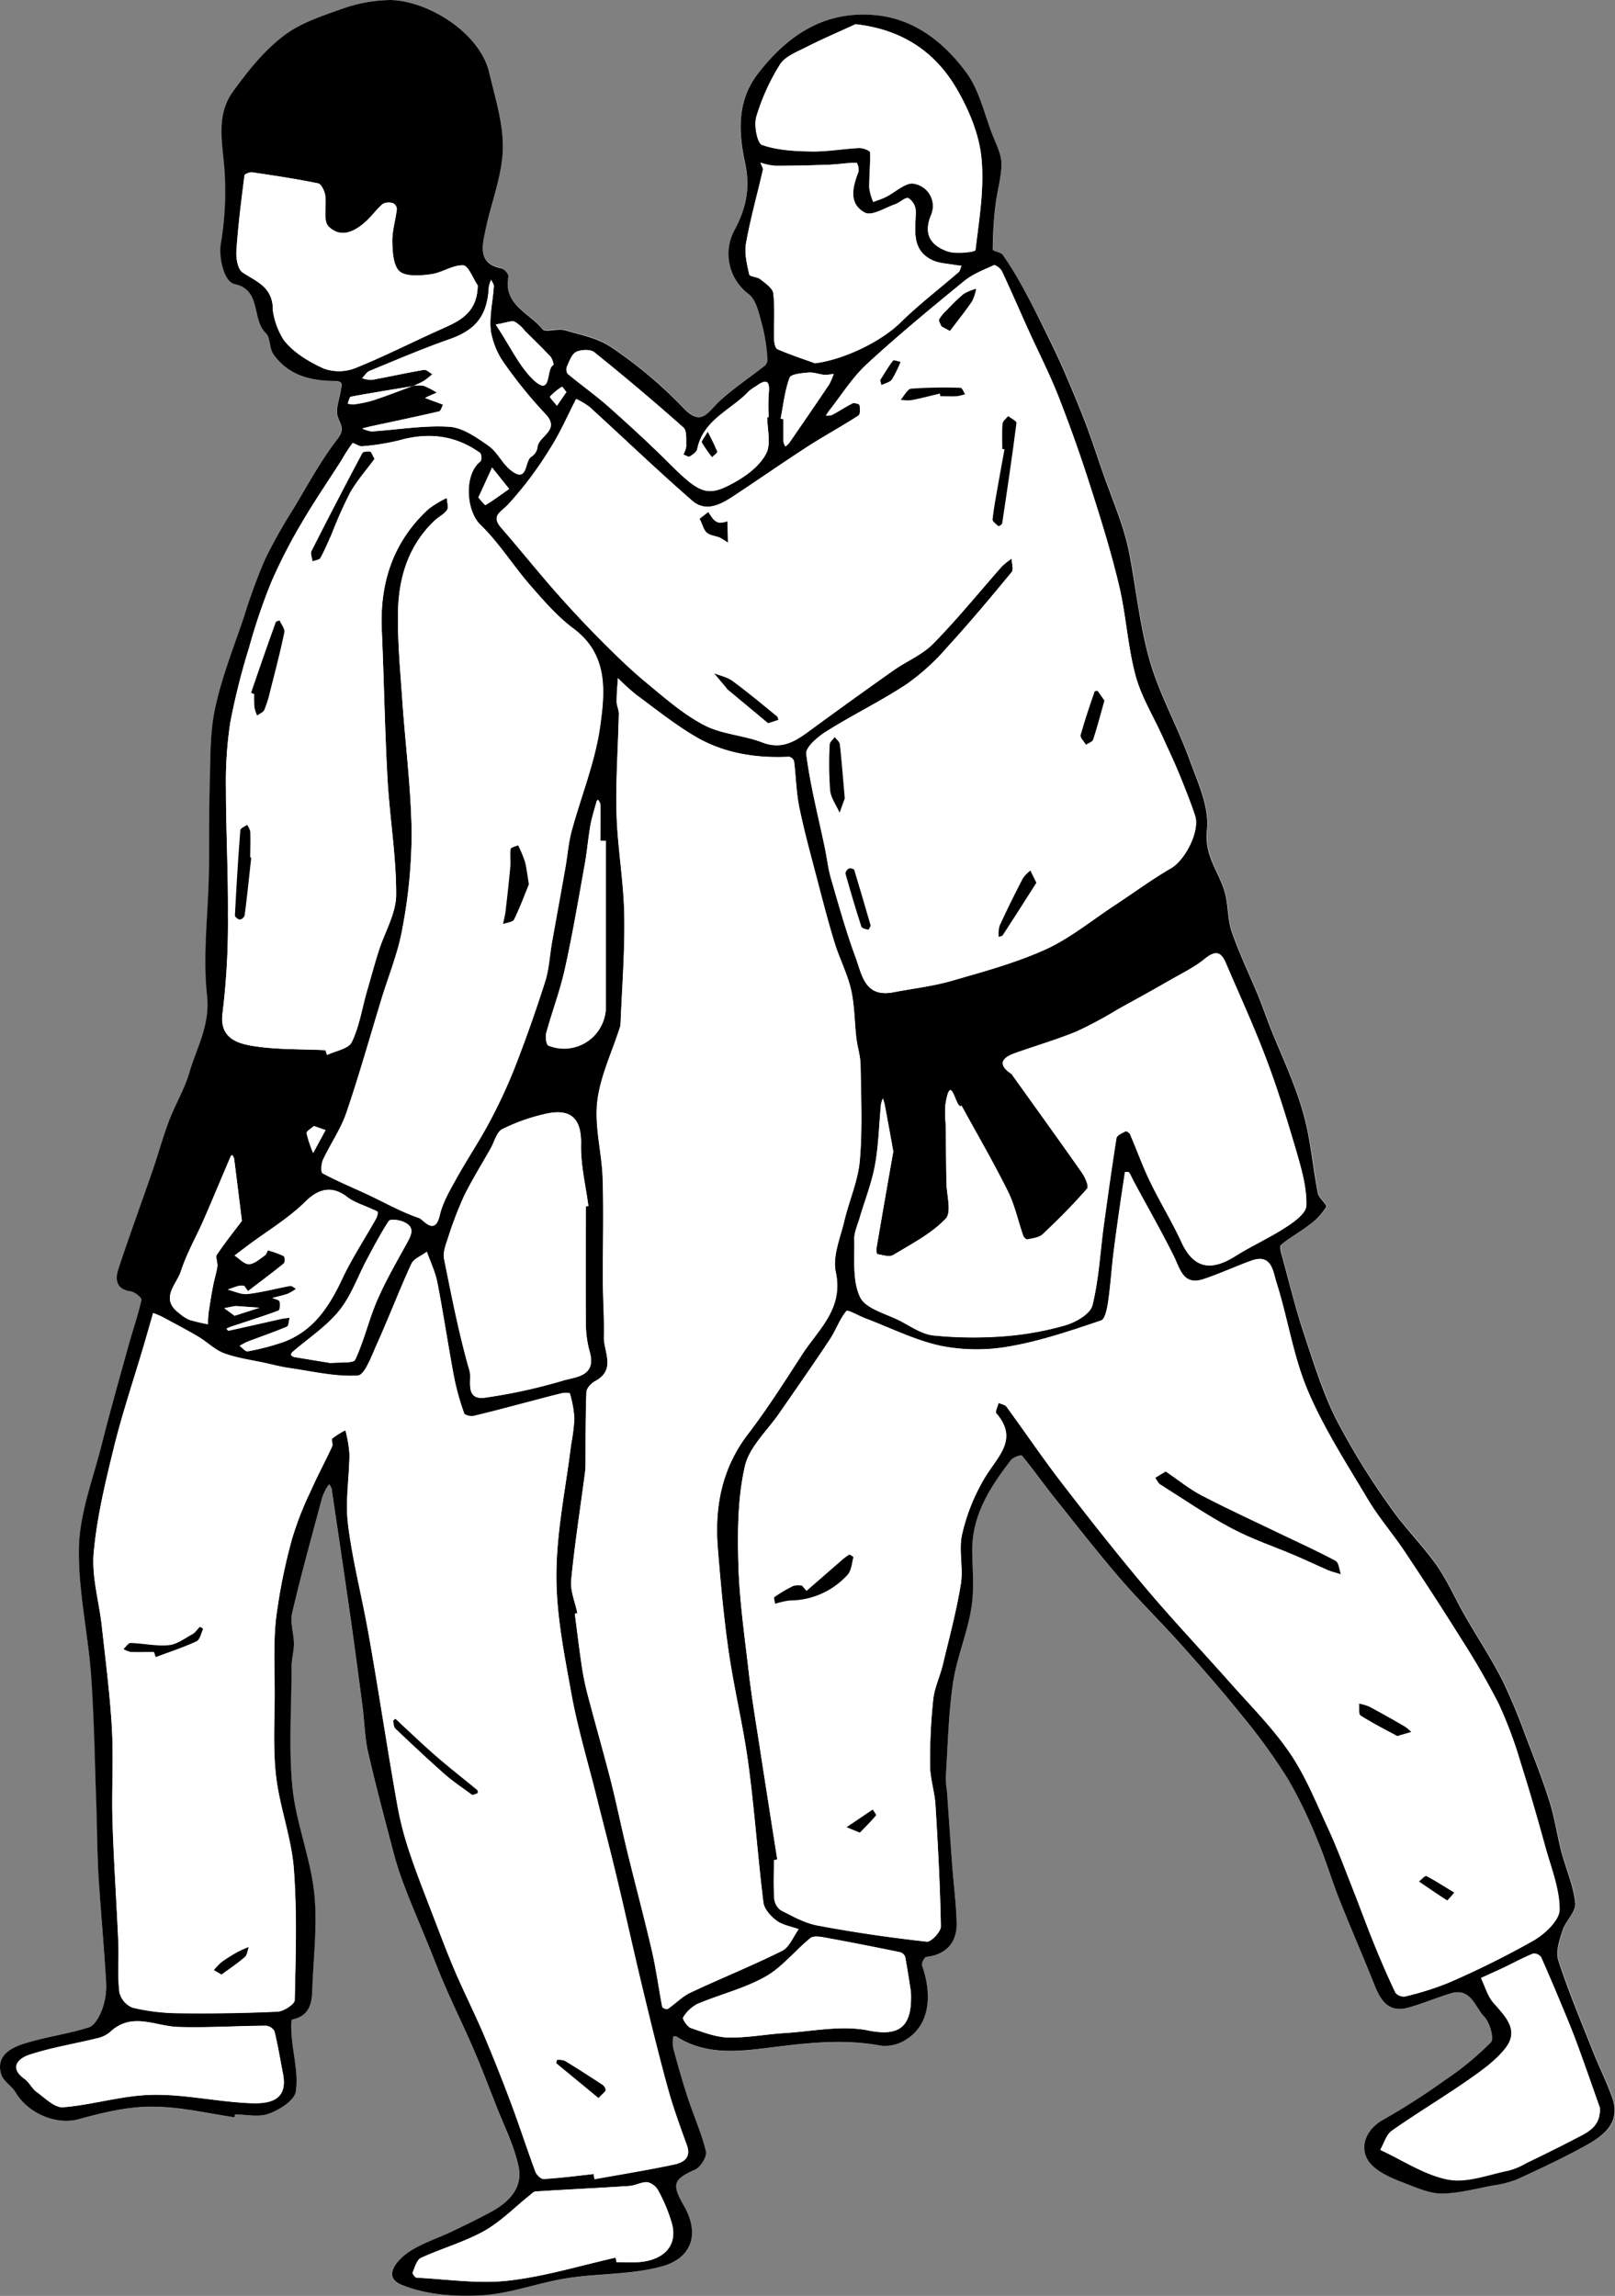 <svg xmlns="http://www.w3.org/2000/svg" viewBox="0 0 400.17 568.86"><rect x="0" y="0" width="400.17" height="568.86" fill="#808080" stroke="none"/><defs><style>.cls-1{fill:#fff;}</style></defs><g id="Layer_2" data-name="Layer 2"><g id="Layer_1-2" data-name="Layer 1"><path class="cls-1" d="M58.11,524.61l.09-.67c2.82,0,5.91.73,8.38-.19,2.64-1,6.33-3.28,6.68-5.46.7-4.38-.61-9.06-1-13.63-.13-1.46-.22-4.17.1-4.24,4.2-.87,4.86-3.92,5-7.37.26-8,1.33-16.11.48-24-1-8.83-4.52-17.38-5.4-26.2-1-9.92-.26-20-.21-30,0-1.84.6-3.68.58-5.52,0-2.57-1-5.3-.44-7.69,2.23-9.56,4.88-19,7.41-28.5a13.51,13.51,0,0,1,1.12-2.45,7.06,7.06,0,0,1,.66-.89,3.74,3.74,0,0,1,.59,1.11c1.66,11.22,3.33,22.44,4.93,33.67,1,6.8,1.86,13.61,2.74,20.43.47,3.68.53,7.46,1.34,11.06,1.86,8.15,4,16.24,6.15,24.32a78.22,78.22,0,0,0,2.69,8.49c1.92,5,4,9.87,6,14.8,1.45,3.53,2.79,7.12,4.33,10.61,2.27,5.2,4.77,10.3,7,15.5,2,4.64,3.79,9.35,5.62,14.05,1.92,4.93,4.35,9.77,5.49,14.88s-2.17,8.76-6.5,11.18c-3.23,1.81-6.59,3.42-9.94,5-3.55,1.7-7.43,2.9-10.67,5.06-2.84,1.88-6.71,6.14-2,8.11,6,2.52,13.27,3,19.9,2.68,7.11-.38,14.06-3.12,21.17-4.24,7.9-1.25,16.19-.82,23.79-3,7.31-2.08,9.18-8.11,5.27-14.92-3.08-5.37-2.72-6.55,2.76-9,1.36-.61,3-3.24,2.67-4.51-1.11-4.58-3.08-8.94-4.55-13.45-1.31-4-2.45-8.06-3.55-12.13a11.55,11.55,0,0,1,0-2.94c.28,0,.62-.06.83.08,8,5.13,17,3.46,25.38,2.44,8.54-1,16.81-1.79,25.31-.18a9.66,9.66,0,0,0,6.23-1.55c6.53-4.14,6-12.35,3.91-18.3-.2-.56.58-2.09,1-2.14,5.12-.57,7.64-3.57,7.57-8.46s-.75-9.5-1.11-14.26c-.46-6.16-.86-12.32-1.3-18.48a23.63,23.63,0,0,1-.29-3.22c.51-7.83.65-15.73,1.79-23.48.93-6.26,3.5-12.28,4.54-18.53.76-4.57.3-9.35.23-14-.13-9,4.41-16,9.58-22.67.54-.71,2.51-1.38,2.71-1.14,2.69,3.25,5.11,6.71,7.74,10,5.58,7,11.1,14,16.93,20.84,4.71,5.49,9.93,10.53,14.75,15.93,5.19,5.79,10.32,11.65,15.19,17.71A148.08,148.08,0,0,1,319,440.59a115.23,115.23,0,0,1,7.4,15.24c2.05,4.81,3.52,9.87,5.44,14.74,2.77,7,5.77,13.89,8.58,20.87,1.57,3.92,3.42,7.42,8.54,6,3.58-1,7-2.48,10.58-3.54,4.91-1.45,5.93,3.4,8.2,5.75,1.4,1.45,2.54,5.45,1.7,6.36a72.14,72.14,0,0,1-11.33,9.38,168.65,168.65,0,0,1-15.32,9.82c-4.72,2.62-6.38,8-2.4,11.56,2.48,2.25,6,3.44,9.25,4.71,2.58,1,5.4,2.1,8.08,2,4.11-.15,8.2-1.23,12.28-2a26,26,0,0,0,6.06-1.54c5.89-2.72,11.78-5.46,17.43-8.63,4.28-2.39,8.16-5.59,6.12-11.43-1.4-4-3.35-7.88-4.93-11.86-2.93-7.41-6-14.78-8.48-22.34-.7-2.15.29-5,1.06-7.41s3.36-4.64,3.15-6.74c-.45-4.33-2.33-8.5-3.45-12.77-1.07-4.11-1.66-8.35-2.93-12.38-1.7-5.41-3.78-10.7-5.83-16a145.36,145.36,0,0,0-5.85-14.05c-2.8-5.48-6.21-10.64-9.27-16-2.41-4.19-4.34-8.7-7.11-12.63-3.57-5.08-8.11-9.48-11.62-14.6a179.91,179.91,0,0,1-13.21-21.5c-3.45-6.95-5.74-14.51-8.21-21.91-1.95-5.85-3.41-11.86-5-17.81-.31-1.14-.93-3-.45-3.42,2.2-1.89,4.83-3.27,7.12-5.06a15.49,15.49,0,0,0,4.09-4.39c.31-.56-1.83-2.13-2.07-3.39-1-5.26-1.56-10.61-2.64-15.85a73.18,73.18,0,0,0-3.2-10.68c-1.71-4.62-3.77-9.11-5.61-13.68-1.16-2.87-2.15-5.81-3.32-8.68-2.19-5.32-4.72-10.51-6.58-15.94-1.1-3.19-.8-6.84-1.8-10.08-1.53-4.95-5-8.78-4.32-15.07.64-5.62-2.29-11.83-4.36-17.52-3-8.17-7.33-15.9-9.75-24.2-2.52-8.65-3.41-17.78-5.11-26.68a59.24,59.24,0,0,0-2.06-7.71c-1.32-3.93-2.86-7.78-4.25-11.68-1.54-4.3-2.91-8.67-4.53-12.93-1.75-4.57-3.65-9.08-5.6-13.56-1.46-3.34-3.06-6.62-4.68-9.89C257,78,255.25,74.42,253.35,71a87.53,87.53,0,0,0-4.8-7.79c-.5-.71-2.51-.92-2.51-1.36a94.53,94.53,0,0,1,.58-10.63c.39-3.53,1.51-7,1.52-10.55,0-2.35-1.28-4.76-2.18-7.07-2-5.25-3.29-11.12-6.52-15.53C234.11,10.78,227,4.92,217.53,3.85c-12.86-1.45-22.2,4.57-29.82,14.48-5.35,6.94-4.68,14.94-3.11,22.16C186,46.9,184.69,51.92,182,57a12.44,12.44,0,0,0,3.56,15.75c2.07,1.56,2.69,5.3,3.52,8.18a44.68,44.68,0,0,1,1.11,7.69,2.33,2.33,0,0,1-.5,1.83c-3.8,3-8,5.65-11.46,9-2.95,2.8-4.48,6.32-9.09,1.35A108.09,108.09,0,0,0,151.53,86c-3.29-2.3-7.66-3.14-11.64-4.28-1.77-.51-4.76.65-5.52-.3-3.21-4-9.7-6-8.4-13,.11-.57-1-1.86-1.64-2-5.87-1.13-4.91-5.33-4.1-9.21,1.41-6.76,4.13-13.44,4.36-20.21.21-6.32-1.87-12.78-3.35-19.09C118.89,8,106,.2,96.75,0A37.3,37.3,0,0,0,84.2,2.36C79.24,4.08,74,5.91,70,9.08c-4.69,3.68-8.57,8.6-12.15,13.46-4.72,6.42-2.38,13.85-2.1,21a77.65,77.65,0,0,1-1,16.83c-.51,2.84.57,9.42,3.47,10,6.76,1.44,4.1,8.71,7.71,12.15,1.17,1.11.81,3.68,1.81,5.12C71.38,93,76.91,94.46,83,94.43c.53,0,1.31.18,1.52.55s0,1.11-.11,1.69c-.31,2.25-1.41,4.77-.73,6.67.74,2.11,1.8,3-.13,5.49-4.13,5.33-7.37,11.37-10.86,17.19a126.71,126.71,0,0,0-7.11,12.71A148.24,148.24,0,0,0,60.43,153C58,160.44,55,167.79,53.36,175.42,52,181.63,52.21,188.19,52,194.61c-.23,7.3-.06,14.62-.21,21.92-.19,10-1.53,20.18-.45,30.07.8,7.37-2.57,12.94-4.4,19.2-1.21,4.15-3.52,8-5.06,12s-2.69,8.36-4.13,12.5c-2.77,8.05-5.74,16-8.38,24.13-.79,2.43-.67,4.95,3,5.48,1,.15,2.84,1.61,2.73,2.12-.87,3.9-2.2,7.68-3.27,11.54-2.26,8.15-4.55,16.3-6.63,24.5s-5.35,16.68-5.59,25.1c-.31,10.59,2.2,21.23,3,31.89s.91,21.33,1.29,32c.21,6.11.22,12.23.59,18.33C25,474,25.8,482.6,26.29,491.2a16.76,16.76,0,0,1-.94,6.55c-.63,1.74-1.85,4.09-3.32,4.56-5.28,1.69-10.89,2.38-16.16,4.08-3.27,1.06-6.9,3-5.6,7.52.5,1.74,2.63,3,3.65,4.62,3.28,5.39,10.3,8,15.49,6.57,5.9-1.62,12.06-3.12,18.12-3.13C44.39,522,51.25,523.65,58.11,524.61Z"/><path d="M58.11,524.61c-6.86-1-13.72-2.65-20.58-2.64-6.06,0-12.22,1.51-18.12,3.13-5.19,1.42-12.21-1.18-15.49-6.57-1-1.67-3.15-2.88-3.65-4.62-1.3-4.54,2.33-6.46,5.6-7.52,5.27-1.7,10.88-2.39,16.16-4.08,1.47-.47,2.69-2.82,3.32-4.56a16.76,16.76,0,0,0,.94-6.55C25.8,482.6,25,474,24.45,465.42c-.37-6.1-.38-12.22-.59-18.33-.38-10.66-.52-21.35-1.29-32s-3.28-21.3-3-31.89c.24-8.42,3.48-16.77,5.59-25.1s4.37-16.35,6.63-24.5c1.07-3.86,2.4-7.64,3.27-11.54.11-.51-1.69-2-2.73-2.12-3.66-.53-3.78-3.05-3-5.48,2.64-8.09,5.61-16.08,8.38-24.13,1.44-4.14,2.58-8.4,4.13-12.5s3.85-7.89,5.06-12c1.83-6.26,5.2-11.83,4.4-19.2-1.08-9.89.26-20,.45-30.07.15-7.3,0-14.62.21-21.92.21-6.42,0-13,1.36-19.19,1.62-7.63,4.59-15,7.07-22.41a148.24,148.24,0,0,1,5.19-14.28A126.71,126.71,0,0,1,72.73,126c3.49-5.82,6.73-11.86,10.86-17.19,1.93-2.49.87-3.38.13-5.49-.68-1.9.42-4.42.73-6.67.07-.58.34-1.28.11-1.69s-1-.56-1.52-.55c-6.13,0-11.66-1.42-15.34-6.74-1-1.44-.64-4-1.81-5.12-3.61-3.44-1-10.71-7.71-12.15-2.9-.62-4-7.2-3.47-10a77.65,77.65,0,0,0,1-16.83c-.28-7.16-2.62-14.59,2.1-21C61.38,17.68,65.26,12.76,70,9.08c4-3.17,9.29-5,14.25-6.72A37.3,37.3,0,0,1,96.75,0c9.23.2,22.14,8,24.49,18,1.48,6.31,3.56,12.77,3.35,19.09-.23,6.77-3,13.45-4.36,20.21-.81,3.88-1.77,8.08,4.1,9.21.68.13,1.75,1.42,1.64,2-1.3,7,5.19,9,8.4,13,.76,1,3.75-.21,5.52.3,4,1.14,8.35,2,11.64,4.28a108.09,108.09,0,0,1,17.57,14.75c4.61,5,6.14,1.45,9.09-1.35,3.51-3.31,7.66-6,11.46-9a2.33,2.33,0,0,0,.5-1.83A44.68,44.68,0,0,0,189,81c-.83-2.88-1.45-6.62-3.52-8.18A12.44,12.44,0,0,1,182,57c2.73-5.1,4-10.12,2.64-16.53-1.57-7.22-2.24-15.22,3.11-22.16,7.62-9.91,17-15.93,29.82-14.48C227,4.92,234.11,10.78,239.44,18c3.23,4.41,4.48,10.28,6.52,15.53.9,2.31,2.18,4.72,2.18,7.07,0,3.52-1.13,7-1.52,10.55A94.53,94.53,0,0,0,246,61.82c0,.44,2,.65,2.51,1.36a87.53,87.53,0,0,1,4.8,7.79c1.9,3.45,3.67,7,5.42,10.52,1.62,3.27,3.22,6.55,4.68,9.89,1.95,4.48,3.85,9,5.6,13.56,1.62,4.26,3,8.63,4.53,12.93,1.39,3.9,2.93,7.75,4.25,11.68a59.24,59.24,0,0,1,2.06,7.71c1.7,8.9,2.59,18,5.11,26.68,2.42,8.3,6.77,16,9.75,24.2,2.07,5.69,5,11.9,4.36,17.52-.7,6.29,2.79,10.12,4.32,15.07,1,3.24.7,6.89,1.8,10.08,1.86,5.43,4.39,10.62,6.58,15.94,1.17,2.87,2.16,5.81,3.32,8.68,1.84,4.57,3.9,9.06,5.61,13.68a73.18,73.18,0,0,1,3.2,10.68c1.08,5.24,1.62,10.59,2.64,15.85.24,1.26,2.38,2.83,2.07,3.39a15.49,15.49,0,0,1-4.09,4.39c-2.29,1.79-4.92,3.17-7.12,5.06-.48.42.14,2.28.45,3.42,1.63,6,3.09,12,5,17.81,2.47,7.4,4.76,15,8.21,21.91a179.91,179.91,0,0,0,13.21,21.5c3.51,5.12,8,9.52,11.62,14.6,2.77,3.93,4.7,8.44,7.11,12.63,3.06,5.35,6.47,10.51,9.27,16a145.36,145.36,0,0,1,5.85,14.05c2.05,5.29,4.13,10.58,5.83,16,1.27,4,1.86,8.27,2.93,12.38,1.12,4.27,3,8.44,3.45,12.77.21,2.1-2.38,4.37-3.15,6.74s-1.76,5.26-1.06,7.41c2.45,7.56,5.55,14.93,8.48,22.34,1.58,4,3.53,7.83,4.93,11.86,2,5.84-1.84,9-6.12,11.43-5.65,3.17-11.54,5.91-17.43,8.63a26,26,0,0,1-6.06,1.54c-4.08.78-8.17,1.86-12.28,2-2.68.09-5.5-1-8.08-2-3.22-1.27-6.77-2.46-9.25-4.71-4-3.59-2.32-8.94,2.4-11.56a168.65,168.65,0,0,0,15.32-9.82A72.14,72.14,0,0,0,369.44,506c.84-.91-.3-4.91-1.7-6.36-2.27-2.35-3.29-7.2-8.2-5.75-3.57,1.06-7,2.55-10.58,3.54-5.12,1.42-7-2.08-8.54-6-2.81-7-5.81-13.88-8.58-20.87-1.92-4.87-3.39-9.93-5.44-14.74a115.23,115.23,0,0,0-7.4-15.24,148.08,148.08,0,0,0-11.2-15.45c-4.87-6.06-10-11.92-15.19-17.71-4.82-5.4-10-10.44-14.75-15.93-5.83-6.79-11.35-13.84-16.93-20.84-2.63-3.3-5.05-6.76-7.74-10-.2-.24-2.17.43-2.71,1.14-5.17,6.7-9.71,13.69-9.58,22.67.07,4.68.53,9.46-.23,14-1,6.25-3.61,12.27-4.54,18.53-1.14,7.75-1.28,15.65-1.79,23.48a23.63,23.63,0,0,0,.29,3.22c.44,6.16.84,12.32,1.3,18.48.36,4.76,1,9.5,1.11,14.26s-2.45,7.89-7.57,8.46c-.43.05-1.21,1.58-1,2.14,2.12,5.95,2.62,14.16-3.91,18.3a9.66,9.66,0,0,1-6.23,1.55c-8.5-1.61-16.77-.86-25.31.18-8.38,1-17.36,2.69-25.38-2.44-.21-.14-.55-.06-.83-.08a11.55,11.55,0,0,0,0,2.94c1.1,4.07,2.24,8.13,3.55,12.13,1.47,4.51,3.44,8.87,4.55,13.45.31,1.27-1.31,3.9-2.67,4.51-5.48,2.45-5.84,3.63-2.76,9,3.91,6.81,2,12.84-5.27,14.92-7.6,2.17-15.89,1.74-23.79,3-7.11,1.12-14.06,3.86-21.17,4.24-6.63.36-13.9-.16-19.9-2.68-4.69-2-.82-6.23,2-8.11,3.24-2.16,7.12-3.36,10.67-5.06,3.35-1.6,6.71-3.21,9.94-5,4.33-2.42,7.65-6,6.5-11.18s-3.57-10-5.49-14.88c-1.83-4.7-3.63-9.41-5.62-14.05-2.24-5.2-4.74-10.3-7-15.5-1.54-3.49-2.88-7.08-4.33-10.61-2-4.93-4.13-9.83-6-14.8a78.22,78.22,0,0,1-2.69-8.49c-2.13-8.08-4.29-16.17-6.15-24.32-.81-3.6-.87-7.38-1.34-11.06-.88-6.82-1.77-13.63-2.74-20.43-1.6-11.23-3.27-22.45-4.93-33.67a3.74,3.74,0,0,0-.59-1.11,7.06,7.06,0,0,0-.66.89,13.51,13.51,0,0,0-1.12,2.45c-2.53,9.48-5.18,18.94-7.41,28.5-.56,2.39.42,5.12.44,7.69,0,1.84-.56,3.68-.58,5.52,0,10-.77,20.1.21,30,.88,8.82,4.44,17.37,5.4,26.2.85,7.89-.22,16-.48,24-.11,3.45-.77,6.5-5,7.37-.32.07-.23,2.78-.1,4.24.38,4.57,1.69,9.25,1,13.63-.35,2.18-4,4.47-6.68,5.46-2.47.92-5.56.19-8.38.19Zm44.26-429a8.54,8.54,0,0,1,2.67,0,19.68,19.68,0,0,1,3.21,1.68c-.78.33-1.56.66-2.33,1a5.45,5.45,0,0,0-.58.33l1.37.51,3.08,1.14c-.32.58-.53,1.56-1,1.66-5.57,1.3-11.18,2.47-16.78,3.68-.76.16-1.5.37-2.25.55a7,7,0,0,0,2.32.73c6.41-.41,12.86-1.54,19.22-1.15,3.35.2,6.78,2.64,9.73,4.7,2.22,1.55,3.44,4.49,5.61,6.14,4.33,3.3,3.2-2.55,5.13-3.49a3.34,3.34,0,0,0,1.42-2.36c.35-2.77,5.73-4.11,2-8.1a113,113,0,0,1-9.91-12.13,19.73,19.73,0,0,1-3.66-8.41c-.44-3.63.49-7.42.74-11.15,0-.52-.43-1.07-.66-1.6a6.79,6.79,0,0,0-.58,1.75c-.38,7.21-3.24,10.69-9.86,13S98.16,89.2,91.63,91.88c-.75.3-1.26,1.2-1.88,1.83a7.22,7.22,0,0,0,2.41.41c4.31-.78,8.59-1.74,12.9-2.48.62-.1,1.38.69,2.08,1.07a20.67,20.67,0,0,1-2,1.6c-.85.52-1.79.89-2.7,1.33-5.17.86-10.34,1.68-15.49,2.64-.35.06-.52,1.1-.78,1.69a5.09,5.09,0,0,0,1.52.2,29.78,29.78,0,0,0,4.8-1C95.8,98.1,99.07,96.82,102.37,95.6ZM192.6,460.73l-.83.12c0,3.18-.14,6.36.07,9.53a4,4,0,0,0,1.62,2.9c2.93,1.49,5.94,3.19,9.11,3.78,9,1.67,18,3,27.07,4,1.06.12,3.51-2.44,3.48-3.73-.17-10.06-.72-20.11-1.33-30.15-.2-3.26-1.31-6.49-1.34-9.74a141.72,141.72,0,0,1,.78-16.35c.31-2.94,1.69-5.75,2.39-8.66,1.59-6.63,3.37-13.24,4.46-20,.65-4.07-.6-8.52.35-12.47a48.17,48.17,0,0,1,5.95-14.47c3.2-5,7.81-9.1,2.44-15.29-.34-.4.36-1.71.58-2.6.7.32,1.66.44,2,1,4.69,6.4,9.13,13,14,19.27,6.73,8.73,13.56,17.4,20.67,25.82,6.62,7.85,13.7,15.32,20.5,23,5.12,5.79,10.68,11.31,15,17.65,3.88,5.67,6.5,12.25,9.42,18.54,2.22,4.8,4.07,9.77,6,14.68,1.86,4.7,3.58,9.46,5.48,14.14,1.65,4.06,3.39,8.09,5.28,12.05a2.67,2.67,0,0,0,2.36.93A73.46,73.46,0,0,0,359,491.25a224,224,0,0,0,21-10.44c2.8-1.63,6.39-5,6.41-7.63,0-5.16-2.09-10.35-3.51-15.47-1.93-7-3.93-14-6.13-20.9a106.3,106.3,0,0,0-5.41-14.53,188.39,188.39,0,0,0-9.47-16.4c-4.5-7.21-9.14-14.34-13.86-21.41-2.94-4.41-6.46-8.46-9.16-13-5.26-8.86-10.92-17.61-14.9-27-3.59-8.51-4.92-17.94-7.75-26.8-.79-2.45-1.13-7.11-6.11-5.32-4,1.44-7.88,3.26-11.91,4.59-5.05,1.68-5.77-2.41-7.38-5.67-3.07-6.18-6.51-12.18-9.78-18.26-.45-.82-.81-1.7-1.31-2.48-.13-.19-1-.14-1-.12-1,6.46-1.93,12.92-2.77,19.4-.54,4.18-.78,8.41-1.38,12.58-.25,1.7-.74,4.46-1.76,4.8-7.33,2.47-14.73,5-22.31,6.36a46.05,46.05,0,0,1-17.12,0c-6.52-1.35-12.67-4.49-19-6.87-1.64-.62-4.37-2.22-4.7-1.82-1.7,2.09-2.61,4.8-4.12,7.07C201.56,338,197.34,344,193.2,350c-3,4.4-7.53,8.46-8.63,13.3-1.78,7.8-1.84,16.13-1.61,24.2.24,8.9,1.52,17.78,2.55,26.64.7,6.06,1.71,12.09,2.64,18.12Q190.34,446.51,192.6,460.73Zm-45.5,77.92.21,1.26c6.58-1.19,13.19-2.25,19.73-3.64,2.2-.46,4.33-1.57,3.17-4.77-1.73-4.76-3.47-9.54-4.8-14.42-2.27-8.3-4.3-16.66-6.31-25-2.17-9.05-4.16-18.15-6.33-27.2-1.6-6.67-3.35-13.3-5-19.95-2.09-8.37-4.6-16.67-6.15-25.14-1.78-9.79-3.79-19.73-3.74-29.6,0-10.74,2.32-21.48,3.63-32.22a48.62,48.62,0,0,0,.82-6.52,27.48,27.48,0,0,0-1.11-6.19c0-.19-1.35-.24-2-.08-3.12.76-6.22,1.61-9.33,2.42-4.17,1.09-8.33,2.22-12.53,3.2-.72.17-2.19-.18-2.33-.62a62.75,62.75,0,0,1-2.49-8.89c-1.47-7.82-2.64-15.7-4.15-23.52-.51-2.62-1.72-5.1-2.61-7.65-1.31,1-3.23,1.73-3.84,3-3,6.56-5.6,13.33-8.56,19.93-1.28,2.84-3,7.65-4.72,7.75-5.59.34-11.3-1.06-17-1.87-2-.29-3.92-.8-5.87-1.23-3.43-.76-7-1.21-10.24-2.41-2.33-.86-4.22-2.84-6.42-4.13-2.95-1.74-6-3.32-9-4.94a23.08,23.08,0,0,0-2.17-.91c-.79,2.74-1.57,5.47-2.37,8.2-2.47,8.35-5.26,16.63-7.35,25.08-2.12,8.61-4.25,17.34-5,26.14-.54,5.92,1.33,12.05,2,18.1.93,8.45,2,16.89,2.51,25.37.42,7.72-.1,15.48.15,23.22.31,9.95,1,19.89,1.44,29.84.17,4.09-.22,8.23.25,12.28a5.51,5.51,0,0,0,3.27,3.86,51.11,51.11,0,0,0,11.37,1.38c8.19.1,16.39,0,24.57-.39,1.52-.08,4.22-1.82,4.24-2.84.24-10.87.6-21.79-.23-32.61-.59-7.65-3.48-15.11-4.38-22.77-.81-6.81-.36-13.77-.36-20.66,0-6.21-.34-12.47.35-18.61a140.54,140.54,0,0,1,3.92-19.52,79.84,79.84,0,0,1,4.6-11.84c1.65-3.76,3.62-7.39,5.35-11.12.28-.59-.25-1.74.11-2.07a19.08,19.08,0,0,1,3.21-2,31.55,31.55,0,0,1,1,5.85c0,5.7-1,11.48-.4,17.07,1,8.35,3.07,16.56,4.63,24.84.88,4.67,1.66,9.35,2.44,14,1.74,10.45,3.36,20.92,5.23,31.34a81.84,81.84,0,0,0,3,11.52c1.77,5.32,3.85,10.54,5.86,15.78,1.76,4.57,3.48,9.17,5.41,13.67,2.27,5.27,4.86,10.41,7.11,15.69q3.61,8.52,6.84,17.2c2.07,5.54,3.88,11.17,5.94,16.71.29.8,1.41,1.88,2.09,1.83C138.86,539.65,143,539.11,147.1,538.65Zm74.29-292.8c4.75-.91,9.6-1.46,14.23-2.79,7.9-2.28,15.94-4.45,23.4-7.81,6.08-2.75,11.41-7.16,17.05-10.87,4.71-3.1,9.26-6.47,14.13-9.29,3.44-2,7.18-9.2,5.92-13-1.12-3.38-2.43-6.7-3.79-10s-2.85-6.45-4.3-9.66c-2.27-5-5.26-9.84-6.67-15.09-1.95-7.25-2.33-14.91-4.07-22.24-2-8.47-4.62-16.83-7.29-25.13q-3.54-11.08-7.82-21.93c-2.14-5.45-4.83-10.7-7.25-16-2.23-4.93-4.37-9.9-6.67-14.8-.33-.7-1.61-1.69-2-1.52-2.57,1.15-5.32,2.21-7.46,4-8.15,6.66-16.28,13.36-24,20.48-3.56,3.28-6.19,7.57-9.24,11.41-.34.42-.62.9-.93,1.35a3.8,3.8,0,0,0,1.49-.12c1.73-.92,3.36-2,5.11-2.89.44-.21,1.71.18,1.74.42.13.86.22,2.29-.26,2.6-4.16,2.69-8.53,5.06-12.7,7.75-6.09,3.94-12,8.09-18.09,12.09-3.25,2.16-7,4.25-10.43,1.25-8.64-7.52-16.92-15.48-25.39-23.2a17.93,17.93,0,0,0-3.35-2c-2.16,4.17-4,8.52-6.56,12.45A90.45,90.45,0,0,1,125.87,125c-1.93,2-4.28,2.77-1.64,5.81,4.51,5.19,8.82,10.57,13.36,15.74,3.62,4.12,7.36,8.15,11.22,12,3.66,3.68,7.39,7.33,11.39,10.63,4.54,3.76,9.08,7.75,14.25,10.45,4.35,2.27,9.74,2.49,14.41,4.29s7.95-.12,11.4-2.65q10.44-7.63,21-15.12c3.31-2.33,7.29-3.92,10-6.74,6-6.08,11.32-12.74,17-19.13a17.14,17.14,0,0,1,2.4-1.9c0,1.14.53,2.69,0,3.36-5.19,6.29-10.42,12.55-15.92,18.56a55.71,55.71,0,0,1-10.07,9.18c-6.42,4.24-13.39,7.62-19.91,11.71-2.1,1.32-5.18,3.93-5,5.58,1,7.85,3,15.56,4.62,23.32.53,2.52.8,5.1,1.51,7.55,1.9,6.55,3.73,13.13,6.09,19.52C213.56,241.39,214.21,247.26,221.39,245.85ZM143.07,399.71l-.65.12c.52,4,1,8.06,1.59,12.08a69.72,69.72,0,0,0,1.37,7.17c1.92,7.33,4,14.61,5.9,21.95,1.46,5.7,2.64,11.47,4,17.18,2.07,8.47,4.33,16.9,6.3,25.4,1,4.51,1.63,9.13,2.5,13.68a1.56,1.56,0,0,0,1.35.47c1.88-1.29,3.5-3.05,5.52-4,7.56-3.56,15.34-6.68,22.82-10.41,1.81-.9,2.76-3.53,4.11-5.36-1.83-.66-3.93-1-5.43-2.08s-3.11-2.89-3.32-4.54c-1.41-11.45-2.2-23-3.74-34.42-1.24-9.25-3.5-18.37-4.84-27.61-1.24-8.48-2-17-2.7-25.57-.85-10.3.92-19.9,7.45-28.43,4.83-6.31,9.1-13.06,13.43-19.74,4-6.23,10.28-11.31,8.33-20.45-.83-3.89,1.14-8.44,2.12-12.63,1.18-5,3.4-9.93,3.84-15,.68-7.82.3-15.74.19-23.61,0-2.25-.78-4.49-1.05-6.74-.47-4-.43-8.1-1.32-12s-2.86-7.66-4.06-11.56c-1.55-5-2.87-10.14-4.2-15.24-1.59-6.07-3.27-12.13-4.54-18.27-.78-3.76-.83-7.68-1.32-11.52a1.7,1.7,0,0,0-1.23-1.08c-8.25.4-16.22-.86-23.35-5.09-5.08-3-9.75-6.76-14.52-10.28a56.56,56.56,0,0,1-4.53-4.11c-.12,1.94-.32,3.87-.31,5.81,0,1,.56,2,.54,3-.17,8.29-.8,16.59-.56,24.87s1.75,16.61,1.91,24.93c.17,9.13-.58,18.28-.94,27.43a3,3,0,0,1-.21.68c-1.94,6.09-4.85,12.07-5.55,18.3s1.14,12.54,1.34,18.83c.28,8.48,0,17,.06,25.46,0,4.62.36,9.25.25,13.86-.09,3.73,3.1,8.15-2.15,11-1,.53-2.15,1.78-2.18,2.74-.24,6.07-.17,12.14-.22,18.22a20,20,0,0,1-.21,2.31c-1.15,8.71-2.51,17.4-3.35,26.15C141.3,394.24,142.52,397,143.07,399.71ZM80.66,260.21l.37,1.2c2.12-1,5.31-1.51,6.12-3.16,1.85-3.79,2.51-8.15,3.67-12.26,1-3.44,1.93-6.88,3-10.29,1.48-4.69,4.32-9.35,4.34-14,0-9.59-1.62-19.17-2.15-28.78-.68-12.21-.86-24.45-1.41-36.67-.53-11.77,2.76-22,11.58-30.11a26.57,26.57,0,0,1,4.52-2.75c.05,1,.51,2.31.06,3-.78,1.13-2.2,1.79-3.23,2.77-6.39,6.16-8.76,14.07-8.91,22.56-.13,7.29.57,14.59,1.07,21.87.75,10.87,2.16,21.72,2.31,32.6a127.37,127.37,0,0,1-2.28,23.66c-1,6-3.43,11.8-5.22,17.68-2.88,9.44-5.54,18.94-8.73,28.27-1.39,4-3.93,7.66-5.76,11.56-.45,1-.56,3.1-.11,3.34,3.67,2,7.53,3.57,11.3,5.33,4.2,2,8.28,4.29,12.64,5.77,1,.35,3.87,4.56,5.08-.67.73-3.16,2.49-6.15,4.09-9.05,2.57-4.66,5.57-9.08,8.07-13.77a128.5,128.5,0,0,0,6.4-13.72c2.75-7,5.27-14.19,7.56-21.39,1-3.11,1.13-6.48,1.7-9.72,1.09-6.16,2.23-12.31,3.31-18.47.53-3,.75-6.06,1.53-9,2.34-8.68,5.85-17.17,7.08-26,1.19-8.54,2.12-17.78-6.6-24.27-4-3-7.41-6.93-10.74-10.75-4.25-4.88-7.73-10.51-12.35-15-3.55-3.44-4.09-12.54.06-15.67a2.19,2.19,0,0,0-.09-2.09c-6.1-4.4-12.76-5.19-20-3.14a57.32,57.32,0,0,1-9.26,1.51c-.77.09-2.17-1-2.36-.76a36,36,0,0,0-2.64,4.08c-3.3,5.19-6.8,10.26-9.89,15.57a131.41,131.41,0,0,0-7.62,14.84,147,147,0,0,0-5.45,16.09,171.39,171.39,0,0,0-4.69,18.69A97.8,97.8,0,0,0,56,195.53c0,10.38.57,20.77.49,31.15A184.64,184.64,0,0,1,55.15,251c-.82,5.87,3.27,7.33,6.58,8C67.9,260.15,74.34,259.88,80.66,260.21Zm140.68,25.1c-.81-4.51-1.46-8.11-2.13-11.7a13.87,13.87,0,0,0-.43-1.43,7.92,7.92,0,0,0-.47,1.53c-.48,5-.58,10.05-1.48,15-.82,4.45-2.51,8.72-3.8,13.08-.5,1.73-1.38,3.49-1.33,5.22.13,4.86-.52,10.28,1.43,14.39,1.36,2.89,6.44,4.1,9.93,5.9,2.67,1.38,5.38,3.3,8.22,3.6a98.61,98.61,0,0,0,17.44.21,75.07,75.07,0,0,0,15.39-2.76c2.54-.75,6.07-2.81,6.59-4.92,1.6-6.43,1.92-13.18,2.82-19.79,1-7.22,2-14.44,3.14-21.64.11-.68,1.39-1.23,2.23-1.68.2-.11,1,.36,1.13.72,1.68,3.93,3.11,8,5,11.82,2.43,5,5.39,9.83,7.74,14.92,3.14,6.81,7.54,7.11,13.35,3.47,4.06-2.55,8.48-4.53,12.49-7.14,2.07-1.34,5-3.47,5.1-5.32.14-4.13-1-8.4-2.16-12.45-2.3-7.92-4.72-15.84-7.62-23.57-3.07-8.19-6.75-16.16-10.19-24.22-1.21-2.82-2.62-3-5.13-1-2.68,2.2-5.91,3.75-8.95,5.49-4.15,2.37-8.34,4.67-12.53,7a104,104,0,0,1-10.24,5.49c-5,2.08-10.32,3.61-15.47,5.45-3.57,1.28-4,3.05-.64,5.22,0,0,0,.13.06.17,5.77,8.07,11.58,16.11,17.28,24.24.78,1.12,1.74,3.35,1.27,3.89-3.45,4-7.17,7.71-11,11.31-.91.86-2.53,1-3.85,1.31-.25.06-.84-.55-1-.95-1.27-3.66-2.08-7.54-3.79-11-3.59-7.2-7.64-14.17-11.5-21.24-1.38,1.47-2.59-9.21-4-.06a26.66,26.66,0,0,0,.08,4.46q.1,7.24.19,14.5c0,3.13,1.37,7.5-.17,9.13-3.57,3.74-8.46,6.26-13,9-1,.58-2.66,0-4-.22a3.16,3.16,0,0,1-.13-1.63C218.6,300.93,220,292.79,221.34,285.31Zm-76.19,13.6.66-.07c-.66-5.09-1.94-10.19-1.82-15.27.14-6.54-2.6-8.94-8.61-7.63a46.94,46.94,0,0,0-10.92,3.84c-1.38.7-1.91,3.09-2.83,4.71-2.25,4-4.69,7.92-6.69,12A91.19,91.19,0,0,0,111,306.86c-.55,1.63-1.26,3.51-.94,5.09,1.88,9.34,3.7,18.71,6.34,27.84.6,2.08-1.43,7.41,4.11,6.48a133.13,133.13,0,0,0,18.84-4.13c3-1,8.45-.91,6.84-7a26.57,26.57,0,0,1-1-6.43C145.09,318.75,145.15,308.83,145.15,298.91ZM212,6c-4.13,1.91-8.31,3.72-12.36,5.78-2.29,1.16-5.12,2.27-6.36,4.25a52.5,52.5,0,0,0-5.89,12.91c-.63,2.12.22,6.57,1.43,7,3.83,1.32,8.14,1.54,12.27,1.61,3.94.06,7.89-.67,11.85-.86.9,0,2.62.66,2.63,1.06.11,2.94-.24,5.88-.2,8.82a13.42,13.42,0,0,0,1,3.49c1-.39,2.08-.72,3.06-1.2,2.38-1.17,5-3.73,7-3.32a5.61,5.61,0,0,1,4.23,7.83c-2,4.83.15,7.54,4.12,8.94,2.11.74,6.85.13,6.9-.3.91-7.58,2.22-15.32,1.48-22.83-.57-5.85-3.07-11.88-6.06-17C231.8,13,223.75,7.34,212,6ZM201.93,90c7.11-.87,16.39-5.37,21.19-10.09,4.51-4.43,9.59-8.3,14.37-12.46.41-.36.5-1.09.74-1.65a9.68,9.68,0,0,1-1.33-.1c-2-.39-4.21-.41-6-1.29-5.26-2.63-4-7.57-4-12.12a4,4,0,0,0-1.82-3.19c-.78-.3-2.11,1.1-3.29,1.51-2.51.87-5.82,3-7.48,2.08-4.12-2.2-3.08-6.35-1.6-10.14a3.31,3.31,0,0,0-.46-2.23c-2.27,0-4.54.4-6.81.49-4.46.17-8.93.28-13.39.27a16.79,16.79,0,0,1-3.64-.78c.21.62.72,1.3.6,1.83-1.38,6.06-3.08,12.06-4.17,18.16-.44,2.47.25,5.19.8,7.72.11.55,2,.56,2.74,1.17,1.25,1,3.07,2.21,3.22,3.49.44,3.78.12,7.64.21,11.46,0,.84.3,2.17.83,2.4C195.69,87.86,198.83,88.9,201.93,90ZM118.37,70.71c-1.19-1.75-2.32-4.9-3.59-4.95-2.58-.12-5.19,1.82-7.88,2.19s-6.05.73-7.78-.62S97.27,62.57,97.2,60c-.07-2.72.82-5.46,1.15-8.21a1.73,1.73,0,0,0-.92-1.42,3.38,3.38,0,0,0-2.53.15c-1.41,1.15-2.51,2.68-3.83,4-2.86,2.74-6.46,4.73-9.63,1.61C80,54.71,81,51,80.59,48.36c-.17-1.08-1-2.76-1.73-2.92C73.46,44.33,68,43.51,62.52,42.7c-.61-.09-1.87.42-1.92.77-.78,6.21-1.57,12.43-2,18.67-.12,1.81.33,4.58,1.53,5.37,3.63,2.39,7.59,3.63,7.52,9.54a18.68,18.68,0,0,0,2.67,7.17c2.38,3.13,6.26,5.46,10,7.12a11.11,11.11,0,0,0,7.84-.18c7.12-2.86,14-6.4,21-9.52C113.69,79.6,118.26,77.72,118.37,70.71Zm278,451.46c-1.54-4.35-3.05-8.71-4.62-13-1-2.7-2-5.4-3.07-8.05-2.22-5.4-4.47-10.79-6.84-16.12a2.22,2.22,0,0,0-2-.86c-2.47,1-4.82,2.29-7.23,3.44-1.87.89-3.76,1.73-5.65,2.59,1,2,1.6,4.35,3,6,3,3.43,6.61,6.85,3,11.45-2.51,3.16-6.06,5.61-9.43,8-6.14,4.27-12.58,8.12-18.7,12.42-1.36,1-1.9,3.08-2.82,4.67,5.59,2.57,11,6.26,16.83,7.36,4.73.89,10.06-1.27,15.08-2.26a18.53,18.53,0,0,0,4.34-1.85c3.76-1.83,7.51-3.66,11.22-5.58C392.78,528.57,396.71,527.36,396.41,522.17ZM70,513.24c-.64-3.33-1.19-6.68-2-10a2.72,2.72,0,0,0-2.17-1.34c-7.21.05-14.42.53-21.61.31-5.72-.16-11.58-3.84-16.94,1.27a7.47,7.47,0,0,1-3.3,1.55c-5.56,1.37-11.26,2.28-16.68,4.06-2.54.84-5.24,3.06-1.17,6,1.17.84,1.82,2.39,3,3.23,2.07,1.49,4.46,3.94,6.54,3.77,7.38-.6,14.67-2.93,22-3.08,8-.17,16,1.69,24,2.05C66.47,521.32,71.73,520.76,70,513.24Zm82.55,46.13.24,1.1c1.8,0,3.61.09,5.4,0,5.25-.32,9.82-3.24,8.38-9.31a39.88,39.88,0,0,0-3.4-8.32,4.17,4.17,0,0,0-2.69-2.16c-1.48-.12-3,.83-4.54.93-7.73.51-15.47.87-23.2,1.36-.53,0-1,.66-1.53,1-3.73,3-7.16,6.52-11.27,8.82-4.91,2.73-10.47,4.27-15.61,6.64-1,.48-1.52,2.34-2.07,3.64-.11.26.59,1.24,1,1.26,7.56.37,15.23,1.56,22.67.73C134.88,564.08,143.68,561.35,152.56,559.37Zm73.13-66c-.27-1.72-.77-5.12-1.4-8.49a1.89,1.89,0,0,0-1.26-1.17c-6.17-1.26-12.36-2.49-18.56-3.62-1.2-.22-2.89-.5-3.65.11-3.81,3.09-7,7.21-11.14,9.56-5.23,2.95-11.28,4.41-16.87,6.77a9,9,0,0,0-3.54,3.35c-.22.34,1,2.31,1.93,2.62,3,1,6.13,2.26,9.24,2.34,4.62.11,9.26-.8,13.9-1.09,6.92-.42,14.11-2,20.7-.67C222.89,504.65,226.18,502.28,225.69,493.35ZM61.45,319.9l-1-1.24a3.8,3.8,0,0,0-1.25-.06c-1,.26-1.87.62-2.8.95,1.65.39,3.35,1.27,4.93,1.08,3.55-.41,7-1.37,10.56-2,.42-.07.95.46,1.43.71a11.38,11.38,0,0,1-2,1.21c-1.25.45-2.56.72-3.85,1.07.62.28,1.63.43,1.77.86.23.68.08,2.13-.28,2.26-3.89,1.45-7.85,2.7-11.8,4-.37.12-.72.31-1.08.46.18.19.39.56.52.53,4.28-.94,8.56-1.92,12.84-2.88.75-.17,1.53-.24,2.3-.35-.21.76-.21,2-.67,2.22-3.24,1.37-6.58,2.51-9.87,3.76a15.34,15.34,0,0,0-1.84,1c.67.48,1.44,1.47,2,1.36a60.3,60.3,0,0,0,8.92-2.34c7.36-2.77,11.22-8.77,14.42-15.57,2.39-5.09,5.52-9.84,8.29-14.75a3.6,3.6,0,0,0,.52-1.78c0-.24-.75-.49-1.18-.69-2.16-1-4.59-1.7-6.44-3.13-3.76-2.9-7.09-2-10.26,1.16-4.21,4.17-9.46,7.29-14.25,10.86-1.11.83-2.2,1.66-3.29,2.5,1.2.77,2.41,2.17,3.59,2.14s2.64-1.31,3.89-2.16c.39-.26.64-1.3.76-1.27a23,23,0,0,1,4,1.46,1.92,1.92,0,0,1,0,1.75C67.48,315.35,64.45,317.61,61.45,319.9ZM190.11,103.38h.33a54.24,54.24,0,0,1,0-5.56c.29-2.81,0-4.44-3.1-2.14a12,12,0,0,0-1.78,1.24c-4.38,4.67-11.31,7-12.81,14.35-.15.73-1.13,1.41-1.88,1.85-.32.18-1-.31-1.57-.5a6,6,0,0,0,.73-2.07c-.07-1.58.2-3.81-.7-4.61q-10.8-9.61-22.1-18.67c-.95-.77-3.25-.66-4.49-.06-1.08.52-1.65,2.26-2.25,3.55a2.08,2.08,0,0,0,.14,1.86c3.32,2.75,6.86,5.25,10.08,8.1,5.07,4.5,10.07,9.09,14.87,13.86,8,8,9.72,8.74,16.77,4.73,2.92-1.65,6-4.06,7.47-6.92C191.09,110,190.11,106.43,190.11,103.38Zm-40,105-1.35,0c0-3,0-6,0-9,0-.4-.37-.79-.56-1.19-.14.17-.35.32-.4.52-.54,2-1.17,3.9-1.52,5.9-.56,3.19-.82,6.43-1.39,9.62-1.56,8.64-3,17.31-4.92,25.88-1.18,5.37-3.17,10.56-4.62,15.88-.26,1,0,2.9.52,3.1a10.36,10.36,0,0,0,14.25-9.58Q150.15,228.89,150.13,208.33ZM81.94,337.72c2.28-.26,5.62.13,6.08-.83,2.2-4.69,3.35-9.86,5.41-14.63s4.63-9.21,7.11-13.73c1.27-2.33,2.77-4.57-.93-5.94-1-.37-3-.57-3.27-.07-2,3.05-3.7,6.3-5.42,9.52-2.28,4.27-3.91,9.06-6.9,12.74-3.2,3.94-7.67,6.85-11.57,10.23-.19.16-.4.61-.33.71a1.47,1.47,0,0,0,.83.52C76,336.77,79.06,337.25,81.94,337.72Zm-22-35.21c-.82-6.6-1.36-11-1.93-15.43a2.77,2.77,0,0,0-.46-.86c-.13.1-.32.17-.38.31-2.2,5.16-4.35,10.35-6.6,15.5-1.89,4.33-4.3,8.48-5.75,13-1.06,3.24-5.3,6.76-.42,10.36A10.15,10.15,0,0,0,46.87,327a40.54,40.54,0,0,0,4.66,1.12,26.45,26.45,0,0,1,.15-2.81c.32-2.24.69-4.49,1.12-6.72.3-1.59.82-3.15,1.05-4.75.14-1-.54-2.36-.08-3C56,307.59,58.39,304.56,59.93,302.51Zm133.5-198.78.69.11c0,1.85,0,3.71,0,5.56a3.66,3.66,0,0,0,.5,1.21,5.23,5.23,0,0,0,.89-.79c3.33-4.84,6.67-9.68,9.94-14.55a15.64,15.64,0,0,0,1.13-2.65,11,11,0,0,1-2.26.26c-1.35-.12-2.72-.68-4-.57-1.64.14-4.34.38-4.66,1.27C194.47,96.81,194.1,100.32,193.43,103.73Zm-70.6-23.32c3.74,5.67,5.82,10.27,9.18,13.55,4.91,4.77,3.14-2.66,5.15-3.54a4.27,4.27,0,0,0-.71-2c-2.07-2.22-4.26-4.33-6.42-6.47a8.78,8.78,0,0,0-2.51-2.24C126.73,79.38,125.61,79.93,122.83,80.41Zm-4.3,42.85c.64.7,1.62,2,1.77,1.89,2-1.23,3.92-2.64,5.85-4l-4.22-5.3ZM77.78,279c-.59.54-1.91,1.27-1.83,1.77a29.59,29.59,0,0,0,1.64,4.92l3.07-5.66ZM58.12,326l6.17-2-5.3-.38a3.31,3.31,0,0,0-.89,0c-.85.15-1.68.33-2.52.5ZM140.35,97.13c-.46-.56-1-1.34-1.07-1.32a13.67,13.67,0,0,0-3,2.45c-.15.19,1.1,1.49,1.71,2.27Z"/><path class="cls-1" d="M192.6,460.73q-2.23-14.22-4.45-28.44c-.93-6-1.94-12.06-2.64-18.12-1-8.86-2.31-17.74-2.55-26.64-.23-8.07-.17-16.4,1.61-24.2,1.1-4.84,5.62-8.9,8.63-13.3,4.14-6,8.36-12,12.42-18.14,1.51-2.27,2.42-5,4.12-7.07.33-.4,3.06,1.2,4.7,1.82,6.31,2.38,12.46,5.52,19,6.87a46.05,46.05,0,0,0,17.12,0c7.58-1.35,15-3.89,22.31-6.36,1-.34,1.51-3.1,1.76-4.8.6-4.17.84-8.4,1.38-12.58.84-6.48,1.81-12.94,2.77-19.4,0,0,.87-.07,1,.12.5.78.86,1.66,1.31,2.48,3.27,6.08,6.71,12.08,9.78,18.26,1.61,3.26,2.33,7.35,7.38,5.67,4-1.33,7.9-3.15,11.91-4.59,5-1.79,5.32,2.87,6.11,5.32,2.83,8.86,4.16,18.29,7.75,26.8,4,9.43,9.64,18.18,14.9,27,2.7,4.54,6.22,8.59,9.16,13,4.72,7.07,9.36,14.2,13.86,21.41a188.39,188.39,0,0,1,9.47,16.4,106.3,106.3,0,0,1,5.41,14.53c2.2,6.91,4.2,13.9,6.13,20.9,1.42,5.12,3.53,10.31,3.51,15.47,0,2.61-3.61,6-6.41,7.63a224,224,0,0,1-21,10.44,73.46,73.46,0,0,1-10.87,3.44,2.67,2.67,0,0,1-2.36-.93c-1.89-4-3.63-8-5.28-12.05-1.9-4.68-3.62-9.44-5.48-14.14-1.95-4.91-3.8-9.88-6-14.68-2.92-6.29-5.54-12.87-9.42-18.54-4.34-6.34-9.9-11.86-15-17.65-6.8-7.7-13.88-15.17-20.5-23-7.11-8.42-13.94-17.09-20.67-25.82-4.84-6.28-9.28-12.87-14-19.27-.39-.54-1.35-.66-2-1-.22.89-.92,2.2-.58,2.6,5.37,6.19.76,10.31-2.44,15.29A48.17,48.17,0,0,0,238.43,380c-1,3.95.3,8.4-.35,12.47-1.09,6.72-2.87,13.33-4.46,20-.7,2.91-2.08,5.72-2.39,8.66a141.72,141.72,0,0,0-.78,16.35c0,3.25,1.14,6.48,1.34,9.74.61,10,1.16,20.09,1.33,30.15,0,1.29-2.42,3.85-3.48,3.73-9.06-1-18.11-2.3-27.07-4-3.17-.59-6.18-2.29-9.11-3.78a4,4,0,0,1-1.62-2.9c-.21-3.17-.07-6.35-.07-9.53Zm96.24-96.13-2.53,1.53c.4.56.68,1.3,1.22,1.64,5.85,3.7,11.57,7.63,17.67,10.87,5.05,2.69,10.57,4.52,15.86,6.78,2.7,1.15,5.35,2.43,8.05,3.6,1,.44,2.1.7,3.15,1-.4-1.12-.49-2.85-1.27-3.28-4.28-2.32-8.73-4.32-13.12-6.43-6.69-3.22-13.45-6.3-20-9.73C294.74,369,292,366.73,288.84,364.6Zm-89,29.59-1.1-1.3a5.39,5.39,0,0,0-2.13.05,35.31,35.31,0,0,0-4.7,2.77c-.22.15.09,1.1.16,1.67a18.4,18.4,0,0,1,3.66-.83A19.39,19.39,0,0,0,210,390.23c1-1,1.08-2.87,1.48-4.37,0-.12-.89-.75-1.07-.64a16.21,16.21,0,0,0-2.24,1.74Zm146.38,35.94,3.47-1a10.84,10.84,0,0,0-1.51-1.29c-2.95-1.7-5.92-3.38-8.93-5a11.84,11.84,0,0,0-2.48-.72c.11,1-.15,2.59.38,2.93C340.24,427,343.51,428.66,346.21,430.13Zm14.11,38.79c-2.56-1.55-4.69-2.93-6.94-4.09-.3-.15-1.2.87-1.82,1.35,2.34,1.58,4.66,3.17,7,4.69A21.85,21.85,0,0,0,360.32,468.92ZM213.06,454.07c1.27-1.31,2.7-2.74,4-4.27.12-.14-.53-.94-.83-1.44l-6.47,4.37Z"/><path class="cls-1" d="M147.1,538.65c-4.12.46-8.24,1-12.37,1.26-.68.05-1.8-1-2.09-1.83-2.06-5.54-3.87-11.17-5.94-16.71q-3.24-8.67-6.84-17.2c-2.25-5.28-4.84-10.42-7.11-15.69-1.93-4.5-3.65-9.1-5.41-13.67-2-5.24-4.09-10.46-5.86-15.78a81.84,81.84,0,0,1-3-11.52c-1.87-10.42-3.49-20.89-5.23-31.34-.78-4.69-1.56-9.37-2.44-14-1.56-8.28-3.65-16.49-4.63-24.84-.65-5.59.36-11.37.4-17.07a31.55,31.55,0,0,0-1-5.85,19.08,19.08,0,0,0-3.21,2c-.36.33.17,1.48-.11,2.07-1.73,3.73-3.7,7.36-5.35,11.12a79.84,79.84,0,0,0-4.6,11.84,140.54,140.54,0,0,0-3.92,19.52c-.69,6.14-.35,12.4-.35,18.61,0,6.89-.45,13.85.36,20.66.9,7.66,3.79,15.12,4.38,22.77.83,10.82.47,21.74.23,32.61,0,1-2.72,2.76-4.24,2.84-8.18.38-16.38.49-24.57.39a51.11,51.11,0,0,1-11.37-1.38,5.51,5.51,0,0,1-3.27-3.86c-.47-4.05-.08-8.19-.25-12.28-.43-10-1.13-19.89-1.44-29.84-.25-7.74.27-15.5-.15-23.22-.47-8.48-1.58-16.92-2.51-25.37-.66-6.05-2.53-12.18-2-18.1.79-8.8,2.92-17.53,5-26.14,2.09-8.45,4.88-16.73,7.35-25.08.8-2.73,1.58-5.46,2.37-8.2a23.08,23.08,0,0,1,2.17.91c3,1.62,6.08,3.2,9,4.94,2.2,1.29,4.09,3.27,6.42,4.13,3.26,1.2,6.81,1.65,10.24,2.41,2,.43,3.89.94,5.87,1.23,5.65.81,11.36,2.21,17,1.87,1.74-.1,3.44-4.91,4.72-7.75,3-6.6,5.54-13.37,8.56-19.93.61-1.32,2.53-2,3.84-3,.89,2.55,2.1,5,2.61,7.65,1.51,7.82,2.68,15.7,4.15,23.52a62.75,62.75,0,0,0,2.49,8.89c.14.44,1.61.79,2.33.62,4.2-1,8.36-2.11,12.53-3.2,3.11-.81,6.21-1.66,9.33-2.42.65-.16,2-.11,2,.08a27.48,27.48,0,0,1,1.11,6.19,48.62,48.62,0,0,1-.82,6.52c-1.31,10.74-3.59,21.48-3.63,32.22-.05,9.87,2,19.81,3.74,29.6,1.55,8.47,4.06,16.77,6.15,25.14,1.67,6.65,3.42,13.28,5,19.95,2.17,9.05,4.16,18.15,6.33,27.2,2,8.36,4,16.72,6.31,25,1.33,4.88,3.07,9.66,4.8,14.42,1.16,3.2-1,4.31-3.17,4.77-6.54,1.39-13.15,2.45-19.73,3.64ZM117,444.73a6.42,6.42,0,0,0,1.33-.47.84.84,0,0,0-.08-.76c-3.14-2.6-6.37-5.1-9.46-7.76s-6.11-5.55-9.15-8.33c-.55-.51-1.08-1.06-1.65-1.55,0,0-.58.36-.55.5.11.66.13,1.52.56,1.92,4.07,3.86,8.16,7.71,12.37,11.42C112.45,441.54,114.8,443.08,117,444.73ZM38.15,409.3l.44,1.23c3.38-1.27,6.83-2.39,10.1-3.91.84-.39,1.14-2,1.63-3.07,0,0-.72-.54-.81-.47-.62.55-1.07,1.36-1.76,1.75-1.93,1.06-3.88,2.57-5.94,2.76-3.1.3-6.29-.45-9.45-.54-.57,0-1.17,1-1.75,1.5a6,6,0,0,0,1.81.71C34.33,409.36,36.24,409.3,38.15,409.3ZM148.3,519.83c1.14-1.23,1.73-1.58,1.75-2a1.77,1.77,0,0,0-.76-1.29c-3.07-2-6.17-4-9.31-5.93a4.27,4.27,0,0,0-1.92-.25c-.05,0-.27.76-.16.86C141.28,514.08,144.7,516.88,148.3,519.83Zm-93.42-30.6c1.91-1.4,3.92-2.73,5.73-4.3.59-.51.65-1.64,1-2.49a28.94,28.94,0,0,0-2.67,1.19,39.29,39.29,0,0,0-4,2.51,14.63,14.63,0,0,0-1.94,2Z"/><path class="cls-1" d="M221.39,245.85c-7.18,1.41-7.83-4.46-9.38-8.64-2.36-6.39-4.19-13-6.09-19.52-.71-2.45-1-5-1.51-7.55-1.62-7.76-3.62-15.47-4.62-23.32-.21-1.65,2.87-4.26,5-5.58,6.52-4.09,13.49-7.47,19.91-11.71a55.71,55.71,0,0,0,10.07-9.18c5.5-6,10.73-12.27,15.92-18.56.55-.67,0-2.22,0-3.36a17.14,17.14,0,0,0-2.4,1.9c-5.64,6.39-11,13-17,19.13-2.76,2.82-6.74,4.41-10,6.74q-10.58,7.47-21,15.12c-3.45,2.53-6.73,4.45-11.4,2.65s-10.06-2-14.41-4.29c-5.17-2.7-9.71-6.69-14.25-10.45-4-3.3-7.73-6.95-11.39-10.63-3.86-3.89-7.6-7.92-11.22-12-4.54-5.17-8.85-10.55-13.36-15.74-2.64-3-.29-3.78,1.64-5.81a90.45,90.45,0,0,0,10.31-13.76c2.53-3.93,4.4-8.28,6.56-12.45a17.93,17.93,0,0,1,3.35,2c8.47,7.72,16.75,15.68,25.39,23.2,3.45,3,7.18.91,10.43-1.25,6.05-4,12-8.15,18.09-12.09,4.17-2.69,8.54-5.06,12.7-7.75.48-.31.39-1.74.26-2.6,0-.24-1.3-.63-1.74-.42-1.75.86-3.38,2-5.11,2.89a3.8,3.8,0,0,1-1.49.12c.31-.45.59-.93.93-1.35,3-3.84,5.68-8.13,9.24-11.41,7.74-7.12,15.87-13.82,24-20.48,2.14-1.75,4.89-2.81,7.46-4,.38-.17,1.66.82,2,1.52,2.3,4.9,4.44,9.87,6.67,14.8,2.42,5.35,5.11,10.6,7.25,16Q266.44,108.86,270,120c2.67,8.3,5.27,16.66,7.29,25.13,1.74,7.33,2.12,15,4.07,22.24,1.41,5.25,4.4,10.07,6.67,15.09,1.45,3.21,3,6.4,4.3,9.66s2.67,6.61,3.79,10c1.26,3.82-2.48,11-5.92,13-4.87,2.82-9.42,6.19-14.13,9.29-5.64,3.71-11,8.12-17.05,10.87-7.46,3.36-15.5,5.53-23.4,7.81C231,244.39,226.14,244.94,221.39,245.85Zm27-134.61.55.08c-.53,2.92-1.08,5.83-1.59,8.76s-1.05,5.72-1.37,8.61c-.06.51.9,1.17,1.46,1.68.06,0,.88-.41.92-.7,1.25-8.28,2.48-16.57,3.54-24.87.06-.47-1.34-1.13-2.06-1.7-.49.62-1.33,1.21-1.38,1.86C248.24,107,248.35,109.14,248.35,111.24Zm-39,86.57c-.47-5.4-.78-9.41-1.23-13.4-.07-.63-.83-1.19-1.26-1.78-.44.62-1.22,1.24-1.24,1.87a87.21,87.21,0,0,0,.11,11.32c.19,1.9,1.52,3.68,2.34,5.52C208.61,199.76,209.19,198.18,209.32,197.81Zm47.48,20.91c-.86-1.75-1.18-2.38-1.49-3a9.12,9.12,0,0,0-1.87,1.91q-3,5.85-5.8,11.82a8,8,0,0,0-.21,2.71c.35-.13.86-.16,1-.41C251.34,227.29,254.19,222.81,256.8,218.72Zm-66.47-39.54,2.59-.83c-.12-.3-.17-.69-.39-.87-3.65-2.95-7.26-6-11-8.75-1.27-.94-3-1.27-4.52-1.88,1,1.14,1.93,2.27,2.89,3.42a4.69,4.69,0,0,0,.42.55ZM232.9,97.51l.13.67c1.38,0,2.76.06,4.13,0a10.37,10.37,0,0,0,2-.5c-.38-.55-.74-1.57-1.13-1.57a119.28,119.28,0,0,0-12.26.21c-.94.09-1.73,1.8-2.59,2.76a11,11,0,0,0,2.62.09C228.19,98.69,230.54,98.07,232.9,97.51Zm40.75,76.07c-.42-.6-1-1.52-1.69-2.38-.07-.09-.71,0-.75.18-1.21,3.56-2.46,7.12-3.44,10.74-.17.64.85,1.59,1.32,2.4.61-.42,1.59-.72,1.77-1.28C271.85,180.24,272.64,177.17,273.65,173.58Zm-57.91,55.76c-1.39-4.75-2.69-9.27-4.08-13.77-.08-.24-1-.47-1.38-.3s-.87.93-.77,1.28c1.23,4.39,2.52,8.75,3.92,13.08.14.41,1.08.66,1.68.76C215.28,230.41,215.58,229.63,215.74,229.34ZM233.27,80.85l2.1,1.13c1.84-2.44,3.76-4.84,5.49-7.36a11.65,11.65,0,0,0,1-3.07,12.34,12.34,0,0,0-3.11,1.29,47.44,47.44,0,0,0-4.14,4,9.84,9.84,0,0,0-1.89,2.26C232.53,79.5,233.07,80.26,233.27,80.85Zm-59.9,47.68c.74,1.51,1,2.78,1.8,3.46s2.14.75,3.19,1.2a14.85,14.85,0,0,1,2,1.25c0-1.75-.08-3.51-.11-5.26a6.5,6.5,0,0,1-1.95.36,2.76,2.76,0,0,1-1.52-.84,11.86,11.86,0,0,1-1.26-1.83ZM218.1,94.19l.3,1.25c.88-.45,2.07-.68,2.58-1.4a28.3,28.3,0,0,0,2.16-4.38c-.64-.11-1.67-.53-1.85-.3C220.13,90.89,219.15,92.56,218.1,94.19Z"/><path class="cls-1" d="M143.07,399.71c-.55-2.7-1.77-5.47-1.52-8.09.84-8.75,2.2-17.44,3.35-26.15a20,20,0,0,0,.21-2.31c0-6.08,0-12.15.22-18.22,0-1,1.21-2.21,2.18-2.74,5.25-2.82,2.06-7.24,2.15-11,.11-4.61-.22-9.24-.25-13.86,0-8.48.22-17-.06-25.46-.2-6.29-2-12.68-1.34-18.83s3.61-12.21,5.55-18.3a3,3,0,0,0,.21-.68c.36-9.15,1.11-18.3.94-27.43-.16-8.32-1.67-16.61-1.91-24.93s.39-16.58.56-24.87c0-1-.54-2-.54-3,0-1.94.19-3.87.31-5.81a56.56,56.56,0,0,0,4.53,4.11c4.77,3.52,9.44,7.25,14.52,10.28,7.13,4.23,15.1,5.49,23.35,5.09a1.7,1.7,0,0,1,1.23,1.08c.49,3.84.54,7.76,1.32,11.52,1.27,6.14,2.95,12.2,4.54,18.27,1.33,5.1,2.65,10.21,4.2,15.24,1.2,3.9,3.15,7.61,4.06,11.56s.85,8,1.32,12c.27,2.25,1,4.49,1.05,6.74.11,7.87.49,15.79-.19,23.61-.44,5.07-2.66,10-3.84,15-1,4.19-2.95,8.74-2.12,12.63,2,9.14-4.28,14.22-8.33,20.45-4.33,6.68-8.6,13.43-13.43,19.74-6.53,8.53-8.3,18.13-7.45,28.43.7,8.54,1.46,17.09,2.7,25.57,1.34,9.24,3.6,18.36,4.84,27.61,1.54,11.43,2.33,23,3.74,34.42.21,1.65,1.86,3.46,3.32,4.54s3.6,1.42,5.43,2.08c-1.35,1.83-2.3,4.46-4.11,5.36-7.48,3.73-15.26,6.85-22.82,10.41-2,1-3.64,2.72-5.52,4a1.56,1.56,0,0,1-1.35-.47c-.87-4.55-1.45-9.17-2.5-13.68-2-8.5-4.23-16.93-6.3-25.4-1.4-5.71-2.58-11.48-4-17.18-1.88-7.34-4-14.62-5.9-21.95a69.72,69.72,0,0,1-1.37-7.17c-.59-4-1.07-8.05-1.59-12.08Z"/><path class="cls-1" d="M80.66,260.21c-6.32-.33-12.76-.06-18.93-1.23-3.31-.63-7.4-2.09-6.58-8a184.64,184.64,0,0,0,1.32-24.34c.08-10.38-.49-20.77-.49-31.15a97.8,97.8,0,0,1,1.09-16.42,171.39,171.39,0,0,1,4.69-18.69,147,147,0,0,1,5.45-16.09,131.41,131.41,0,0,1,7.62-14.84c3.09-5.31,6.59-10.38,9.89-15.57a36,36,0,0,1,2.64-4.08c.19-.23,1.59.85,2.36.76A57.32,57.32,0,0,0,99,109.09c7.21-2,13.87-1.26,20,3.14a2.19,2.19,0,0,1,.09,2.09c-4.15,3.13-3.61,12.23-.06,15.67,4.62,4.47,8.1,10.1,12.35,15,3.33,3.82,6.72,7.75,10.74,10.75,8.72,6.49,7.79,15.73,6.6,24.27-1.23,8.82-4.74,17.31-7.08,26-.78,2.92-1,6-1.53,9-1.08,6.16-2.22,12.31-3.31,18.47-.57,3.24-.72,6.61-1.7,9.72-2.29,7.2-4.81,14.35-7.56,21.39a128.5,128.5,0,0,1-6.4,13.72c-2.5,4.69-5.5,9.11-8.07,13.77-1.6,2.9-3.36,5.89-4.09,9.05-1.21,5.23-4.07,1-5.08.67-4.36-1.48-8.44-3.8-12.64-5.77-3.77-1.76-7.63-3.37-11.3-5.33-.45-.24-.34-2.37.11-3.34,1.83-3.9,4.37-7.53,5.76-11.56,3.19-9.33,5.85-18.83,8.73-28.27,1.79-5.88,4.17-11.67,5.22-17.68A127.37,127.37,0,0,0,102,206.14c-.15-10.88-1.56-21.73-2.31-32.6-.5-7.28-1.2-14.58-1.07-21.87.15-8.49,2.52-16.4,8.91-22.56,1-1,2.45-1.64,3.23-2.77.45-.67,0-2-.06-3a26.57,26.57,0,0,0-4.52,2.75c-8.82,8.1-12.11,18.34-11.58,30.11.55,12.22.73,24.46,1.41,36.67.53,9.61,2.2,19.19,2.15,28.78,0,4.68-2.86,9.34-4.34,14-1.08,3.41-2,6.85-3,10.29-1.16,4.11-1.82,8.47-3.67,12.26-.81,1.65-4,2.14-6.12,3.16ZM92.78,113.69c-.57-1-.77-1.74-1-1.77-.65-.08-1.74,0-1.93.34q-6.42,12.08-12.59,24.26c-.32.65.14,1.69.24,2.55.66-.27,1.67-.36,1.94-.85,1.06-1.91,1.89-3.93,2.78-5.93a109.59,109.59,0,0,1,4.54-10.19C88.42,119.08,90.77,116.42,92.78,113.69ZM62.22,171.64l.8.33a31.44,31.44,0,0,0,0,3.22,10.06,10.06,0,0,0,.66,2.06c.61-.46,1.52-.79,1.78-1.39a30,30,0,0,0,1.45-4.66c1.22-4.83,2.48-9.64,3.5-14.51.18-.87-.74-2-1.16-3-.32.15-.85.22-.94.45C66.27,160,64.25,165.82,62.22,171.64Zm0,40.87-.24,0c0-2.15.06-4.31,0-6.46a5,5,0,0,0-.77-1.64c-.58.45-1.63.86-1.66,1.35-.55,7-1,14.07-1.34,21.12,0,.34.78,1,1.23,1a1.6,1.6,0,0,0,1.17-1C61.21,222.07,61.71,217.29,62.25,212.51Zm68.8,6.57c-.48-2.77-.61-4.29-1-5.74a32.92,32.92,0,0,0-1.64-3.9c-.64.3-1.78.52-1.84.91-.22,1.37,0,2.81-.08,4.21-.33,3.73-.75,7.44-1.18,11.16-.12,1.08-.42,2.15-.63,3.22.94-.36,2.41-.47,2.73-1.13C128.92,224.62,130.16,221.27,131.05,219.08Z"/><path class="cls-1" d="M221.34,285.31c-1.31,7.48-2.74,15.62-4.14,23.78a3.16,3.16,0,0,0,.13,1.63c1.34.2,3,.8,4,.22,4.53-2.74,9.42-5.26,13-9,1.54-1.63.2-6,.17-9.13q-.09-7.24-.19-14.5a26.66,26.66,0,0,1-.08-4.46c1.42-9.15,2.63,1.53,4,.06,3.86,7.07,7.91,14,11.5,21.24,1.71,3.44,2.52,7.32,3.79,11,.14.4.73,1,1,.95,1.32-.32,2.94-.45,3.85-1.31,3.82-3.6,7.54-7.35,11-11.31.47-.54-.49-2.77-1.27-3.89-5.7-8.13-11.51-16.17-17.28-24.24,0,0,0-.14-.06-.17-3.37-2.17-2.93-3.94.64-5.22,5.15-1.84,10.42-3.37,15.47-5.45A104,104,0,0,0,277.08,250c4.19-2.3,8.38-4.6,12.53-7,3-1.74,6.27-3.29,8.95-5.49,2.51-2,3.92-1.85,5.13,1,3.44,8.06,7.12,16,10.19,24.22,2.9,7.73,5.32,15.65,7.62,23.57,1.18,4.05,2.3,8.32,2.16,12.45-.06,1.85-3,4-5.1,5.32-4,2.61-8.43,4.59-12.49,7.14-5.81,3.64-10.21,3.34-13.35-3.47-2.35-5.09-5.31-9.88-7.74-14.92-1.85-3.85-3.28-7.89-5-11.82-.15-.36-.93-.83-1.13-.72-.84.45-2.12,1-2.23,1.68-1.17,7.2-2.17,14.42-3.14,21.64-.9,6.61-1.22,13.36-2.82,19.79-.52,2.11-4.05,4.17-6.59,4.92a75.07,75.07,0,0,1-15.39,2.76,98.61,98.61,0,0,1-17.44-.21c-2.84-.3-5.55-2.22-8.22-3.6-3.49-1.8-8.57-3-9.93-5.9-1.95-4.11-1.3-9.53-1.43-14.39,0-1.73.83-3.49,1.33-5.22,1.29-4.36,3-8.63,3.8-13.08.9-4.91,1-10,1.48-15a7.92,7.92,0,0,1,.47-1.53,13.87,13.87,0,0,1,.43,1.43C219.88,277.2,220.53,280.8,221.34,285.31Z"/><path class="cls-1" d="M145.15,298.91c0,9.92-.06,19.84,0,29.76a26.57,26.57,0,0,0,1,6.43c1.61,6.13-3.88,6.08-6.84,7a133.13,133.13,0,0,1-18.84,4.13c-5.54.93-3.51-4.4-4.11-6.48-2.64-9.13-4.46-18.5-6.34-27.84-.32-1.58.39-3.46.94-5.09a91.19,91.19,0,0,1,3.94-10.33c2-4.12,4.44-8,6.69-12,.92-1.62,1.45-4,2.83-4.71a46.94,46.94,0,0,1,10.92-3.84c6-1.31,8.75,1.09,8.61,7.63-.12,5.08,1.16,10.18,1.82,15.27Z"/><path class="cls-1" d="M212,6c11.8,1.36,19.85,7,25.14,16.12,3,5.17,5.49,11.2,6.06,17,.74,7.51-.57,15.25-1.48,22.83,0,.43-4.79,1-6.9.3-4-1.4-6.1-4.11-4.12-8.94a5.61,5.61,0,0,0-4.23-7.83c-2-.41-4.65,2.15-7,3.32-1,.48-2,.81-3.06,1.2a13.42,13.42,0,0,1-1-3.49c0-2.94.31-5.88.2-8.82,0-.4-1.73-1.1-2.63-1.06-4,.19-7.91.92-11.85.86-4.13-.07-8.44-.29-12.27-1.61-1.21-.42-2.06-4.87-1.43-7A52.5,52.5,0,0,1,193.23,16c1.24-2,4.07-3.09,6.36-4.25C203.64,9.7,207.82,7.89,212,6Z"/><path class="cls-1" d="M201.93,90c-3.1-1.13-6.24-2.17-9.27-3.47-.53-.23-.81-1.56-.83-2.4-.09-3.82.23-7.68-.21-11.46-.15-1.28-2-2.49-3.22-3.49-.77-.61-2.63-.62-2.74-1.17-.55-2.53-1.24-5.25-.8-7.72,1.09-6.1,2.79-12.1,4.17-18.16.12-.53-.39-1.21-.6-1.83a16.79,16.79,0,0,0,3.64.78c4.46,0,8.93-.1,13.39-.27,2.27-.09,4.54-.44,6.81-.49a3.31,3.31,0,0,1,.46,2.23c-1.48,3.79-2.52,7.94,1.6,10.14,1.66.89,5-1.21,7.48-2.08,1.18-.41,2.51-1.81,3.29-1.51a4,4,0,0,1,1.82,3.19c0,4.55-1.26,9.49,4,12.12,1.77.88,4,.9,6,1.29a9.68,9.68,0,0,0,1.33.1c-.24.56-.33,1.29-.74,1.65-4.78,4.16-9.86,8-14.37,12.46C218.32,84.66,209,89.16,201.93,90Z"/><path class="cls-1" d="M118.37,70.71c-.11,7-4.68,8.89-9.25,10.93-7,3.12-13.87,6.66-21,9.52a11.11,11.11,0,0,1-7.84.18c-3.7-1.66-7.58-4-10-7.12a18.68,18.68,0,0,1-2.67-7.17c.07-5.91-3.89-7.15-7.52-9.54-1.2-.79-1.65-3.56-1.53-5.37.42-6.24,1.21-12.46,2-18.67,0-.35,1.31-.86,1.92-.77,5.47.81,10.94,1.63,16.34,2.74.77.16,1.56,1.84,1.73,2.92.4,2.62-.58,6.35.85,7.75,3.17,3.12,6.77,1.13,9.63-1.61,1.32-1.27,2.42-2.8,3.83-4a3.38,3.38,0,0,1,2.53-.15,1.73,1.73,0,0,1,.92,1.42C98,54.57,97.13,57.31,97.2,60c.07,2.54.32,6.06,1.92,7.3s5.18,1,7.78.62,5.3-2.31,7.88-2.19C116.05,65.81,117.18,69,118.37,70.71Z"/><path class="cls-1" d="M396.41,522.17c.3,5.19-3.63,6.4-6.91,8.09-3.71,1.92-7.46,3.75-11.22,5.58a18.53,18.53,0,0,1-4.34,1.85c-5,1-10.35,3.15-15.08,2.26-5.86-1.1-11.24-4.79-16.83-7.36.92-1.59,1.46-3.71,2.82-4.67,6.12-4.3,12.56-8.15,18.7-12.42,3.37-2.35,6.92-4.8,9.43-8,3.64-4.6.06-8-3-11.45-1.43-1.62-2-4-3-6,1.89-.86,3.78-1.7,5.65-2.59,2.41-1.15,4.76-2.43,7.23-3.44a2.22,2.22,0,0,1,2,.86c2.37,5.33,4.62,10.72,6.84,16.12,1.1,2.65,2.1,5.35,3.07,8.05C393.36,513.46,394.87,517.82,396.41,522.17Z"/><path class="cls-1" d="M70,513.24c1.72,7.52-3.54,8.08-8.37,7.86-8-.36-16-2.22-24-2.05-7.35.15-14.64,2.48-22,3.08-2.08.17-4.47-2.28-6.54-3.77-1.17-.84-1.82-2.39-3-3.23-4.07-2.94-1.37-5.16,1.17-6,5.42-1.78,11.12-2.69,16.68-4.06a7.47,7.47,0,0,0,3.3-1.55c5.36-5.11,11.22-1.43,16.94-1.27,7.19.22,14.4-.26,21.61-.31A2.72,2.72,0,0,1,68,503.28C68.82,506.56,69.37,509.91,70,513.24Z"/><path class="cls-1" d="M152.56,559.37c-8.88,2-17.68,4.71-26.67,5.72-7.44.83-15.11-.36-22.67-.73-.36,0-1.06-1-1-1.26.55-1.3,1-3.16,2.07-3.64,5.14-2.37,10.7-3.91,15.61-6.64,4.11-2.3,7.54-5.84,11.27-8.82.49-.39,1-1,1.53-1,7.73-.49,15.47-.85,23.2-1.36,1.53-.1,3.06-1.05,4.54-.93a4.17,4.17,0,0,1,2.69,2.16,39.88,39.88,0,0,1,3.4,8.32c1.44,6.07-3.13,9-8.38,9.31-1.79.11-3.6,0-5.4,0Z"/><path class="cls-1" d="M225.69,493.35c.49,8.93-2.8,11.3-10.65,9.71-6.59-1.33-13.78.25-20.7.67-4.64.29-9.28,1.2-13.9,1.09-3.11-.08-6.24-1.29-9.24-2.34-.89-.31-2.15-2.28-1.93-2.62a9,9,0,0,1,3.54-3.35c5.59-2.36,11.64-3.82,16.87-6.77,4.17-2.35,7.33-6.47,11.14-9.56.76-.61,2.45-.33,3.65-.11,6.2,1.13,12.39,2.36,18.56,3.62a1.89,1.89,0,0,1,1.26,1.17C224.92,488.23,225.42,491.63,225.69,493.35Z"/><path class="cls-1" d="M102.41,95.64c.91-.44,1.85-.81,2.7-1.33a20.67,20.67,0,0,0,2-1.6c-.7-.38-1.46-1.17-2.08-1.07-4.31.74-8.59,1.7-12.9,2.48a7.22,7.22,0,0,1-2.41-.41c.62-.63,1.13-1.53,1.88-1.83,6.53-2.68,13-5.45,19.67-7.79s9.48-5.8,9.86-13a6.79,6.79,0,0,1,.58-1.75c.23.53.7,1.08.66,1.6-.25,3.73-1.18,7.52-.74,11.15a19.73,19.73,0,0,0,3.66,8.41,113,113,0,0,0,9.91,12.13c3.73,4-1.65,5.33-2,8.1a3.34,3.34,0,0,1-1.42,2.36c-1.93.94-.8,6.79-5.13,3.49-2.17-1.65-3.39-4.59-5.61-6.14-2.95-2.06-6.38-4.5-9.73-4.7-6.36-.39-12.81.74-19.22,1.15a7,7,0,0,1-2.32-.73c.75-.18,1.49-.39,2.25-.55,5.6-1.21,11.21-2.38,16.78-3.68.43-.1.64-1.08,1-1.66l-3.08-1.14-1.37-.51a5.45,5.45,0,0,1,.58-.33c.77-.35,1.55-.68,2.33-1A19.68,19.68,0,0,0,105,95.59a8.54,8.54,0,0,0-2.67,0Z"/><path class="cls-1" d="M61.45,319.9c3-2.29,6-4.55,9-6.93a1.92,1.92,0,0,0,0-1.75,23,23,0,0,0-4-1.46c-.12,0-.37,1-.76,1.27-1.25.85-2.57,2.13-3.89,2.16s-2.39-1.37-3.59-2.14c1.09-.84,2.18-1.67,3.29-2.5,4.79-3.57,10-6.69,14.25-10.86,3.17-3.13,6.5-4.06,10.26-1.16,1.85,1.43,4.28,2.1,6.44,3.13.43.2,1.17.45,1.18.69a3.6,3.6,0,0,1-.52,1.78c-2.77,4.91-5.9,9.66-8.29,14.75-3.2,6.8-7.06,12.8-14.42,15.57a60.3,60.3,0,0,1-8.92,2.34c-.54.11-1.31-.88-2-1.36a15.34,15.34,0,0,1,1.84-1c3.29-1.25,6.63-2.39,9.87-3.76.46-.19.46-1.46.67-2.22-.77.11-1.55.18-2.3.35-4.28,1-8.56,1.94-12.84,2.88-.13,0-.34-.34-.52-.53.36-.15.71-.34,1.08-.46,3.95-1.31,7.91-2.56,11.8-4,.36-.13.51-1.58.28-2.26-.14-.43-1.15-.58-1.77-.86,1.29-.35,2.6-.62,3.85-1.07a11.38,11.38,0,0,0,2-1.21c-.48-.25-1-.78-1.43-.71-3.53.65-7,1.61-10.56,2-1.58.19-3.28-.69-4.93-1.08.93-.33,1.85-.69,2.8-.95a3.8,3.8,0,0,1,1.25.06Z"/><path class="cls-1" d="M190.11,103.38c0,3.05,1,6.6-.26,9-1.47,2.86-4.55,5.27-7.47,6.92-7,4-8.74,3.24-16.77-4.73-4.8-4.77-9.8-9.36-14.87-13.86-3.22-2.85-6.76-5.35-10.08-8.1a2.08,2.08,0,0,1-.14-1.86c.6-1.29,1.17-3,2.25-3.55,1.24-.6,3.54-.71,4.49.06q11.28,9.06,22.1,18.67c.9.8.63,3,.7,4.61a6,6,0,0,1-.73,2.07c.54.19,1.25.68,1.57.5.75-.44,1.73-1.12,1.88-1.85,1.5-7.3,8.43-9.68,12.81-14.35a12,12,0,0,1,1.78-1.24c3.12-2.3,3.39-.67,3.1,2.14a54.24,54.24,0,0,0,0,5.56ZM175.35,107c-.86,1.53-1.6,2.33-1.43,2.65a33.88,33.88,0,0,0,2.52,3.61c.45-.46,1.36-1.08,1.27-1.35A51,51,0,0,0,175.35,107Z"/><path class="cls-1" d="M150.13,208.33q0,20.56,0,41.12A10.36,10.36,0,0,1,135.87,259c-.52-.2-.78-2.14-.52-3.1,1.45-5.32,3.44-10.51,4.62-15.88,1.9-8.57,3.36-17.24,4.92-25.88.57-3.19.83-6.43,1.39-9.62.35-2,1-3.94,1.52-5.9,0-.2.26-.35.4-.52.19.4.55.79.56,1.19.05,3,0,6,0,9Z"/><path class="cls-1" d="M81.94,337.72c-2.88-.47-5.94-1-9-1.48a1.47,1.47,0,0,1-.83-.52c-.07-.1.14-.55.33-.71,3.9-3.38,8.37-6.29,11.57-10.23,3-3.68,4.62-8.47,6.9-12.74,1.72-3.22,3.42-6.47,5.42-9.52.32-.5,2.26-.3,3.27.07,3.7,1.37,2.2,3.61.93,5.94-2.48,4.52-5.08,9-7.11,13.73S90.22,332.2,88,336.89C87.56,337.85,84.22,337.46,81.94,337.72Z"/><path class="cls-1" d="M59.93,302.51c-1.54,2.05-4,5.08-6.16,8.29-.46.68.22,2,.08,3-.23,1.6-.75,3.16-1.05,4.75-.43,2.23-.8,4.48-1.12,6.72a26.45,26.45,0,0,0-.15,2.81A40.54,40.54,0,0,1,46.87,327a10.15,10.15,0,0,1-2.48-1.66c-4.88-3.6-.64-7.12.42-10.36,1.45-4.47,3.86-8.62,5.75-13,2.25-5.15,4.4-10.34,6.6-15.5.06-.14.25-.21.38-.31a2.77,2.77,0,0,1,.46.86C58.57,291.49,59.11,295.91,59.93,302.51Z"/><path class="cls-1" d="M193.43,103.73c.67-3.41,1-6.92,2.21-10.15.32-.89,3-1.13,4.66-1.27,1.32-.11,2.69.45,4,.57a11,11,0,0,0,2.26-.26,15.64,15.64,0,0,1-1.13,2.65c-3.27,4.87-6.61,9.71-9.94,14.55a5.23,5.23,0,0,1-.89.79,3.66,3.66,0,0,1-.5-1.21c0-1.85,0-3.71,0-5.56Z"/><path class="cls-1" d="M122.83,80.41c2.78-.48,3.9-1,4.69-.72A8.78,8.78,0,0,1,130,81.93c2.16,2.14,4.35,4.25,6.42,6.47a4.27,4.27,0,0,1,.71,2c-2,.88-.24,8.31-5.15,3.54C128.65,90.68,126.57,86.08,122.83,80.41Z"/><path class="cls-1" d="M118.53,123.26l3.4-7.42,4.22,5.3c-1.93,1.37-3.84,2.78-5.85,4C120.15,125.24,119.17,124,118.53,123.26Z"/><path class="cls-1" d="M102.37,95.6c-3.3,1.22-6.57,2.5-9.91,3.61a29.78,29.78,0,0,1-4.8,1,5.09,5.09,0,0,1-1.52-.2c.26-.59.43-1.63.78-1.69,5.15-1,10.32-1.78,15.49-2.64Z"/><path class="cls-1" d="M77.78,279l2.88,1-3.07,5.66A29.59,29.59,0,0,1,76,280.81C75.87,280.31,77.19,279.58,77.78,279Z"/><path class="cls-1" d="M58.12,326l-2.54-1.84c.84-.17,1.67-.35,2.52-.5a3.31,3.31,0,0,1,.89,0l5.3.38Z"/><path class="cls-1" d="M140.35,97.13l-2.34,3.4c-.61-.78-1.86-2.08-1.71-2.27a13.67,13.67,0,0,1,3-2.45S139.89,96.57,140.35,97.13Z"/><path d="M288.84,364.6c3.14,2.13,5.9,4.41,9,6,6.58,3.43,13.34,6.51,20,9.73,4.39,2.11,8.84,4.11,13.12,6.43.78.43.87,2.16,1.27,3.28-1.05-.34-2.14-.6-3.15-1-2.7-1.17-5.35-2.45-8.05-3.6-5.29-2.26-10.81-4.09-15.86-6.78-6.1-3.24-11.82-7.17-17.67-10.87-.54-.34-.82-1.08-1.22-1.64Z"/><path d="M199.83,394.19l8.31-7.23a16.21,16.21,0,0,1,2.24-1.74c.18-.11,1.1.52,1.07.64-.4,1.5-.51,3.35-1.48,4.37a19.39,19.39,0,0,1-14.25,6.32,18.4,18.4,0,0,0-3.66.83c-.07-.57-.38-1.52-.16-1.67a35.31,35.31,0,0,1,4.7-2.77,5.39,5.39,0,0,1,2.13-.05Z"/><path d="M346.21,430.13c-2.7-1.47-6-3.13-9.07-5.08-.53-.34-.27-1.92-.38-2.93a11.84,11.84,0,0,1,2.48.72c3,1.6,6,3.28,8.93,5a10.84,10.84,0,0,1,1.51,1.29Z"/><path d="M360.32,468.92a21.85,21.85,0,0,1-1.72,1.95c-2.38-1.52-4.7-3.11-7-4.69.62-.48,1.52-1.5,1.82-1.35C355.63,466,357.76,467.37,360.32,468.92Z"/><path d="M213.06,454.07l-3.29-1.34,6.47-4.37c.3.5.95,1.3.83,1.44C215.76,451.33,214.33,452.76,213.06,454.07Z"/><path d="M117,444.73c-2.19-1.65-4.54-3.19-6.63-5-4.21-3.71-8.3-7.56-12.37-11.42-.43-.4-.45-1.26-.56-1.92,0-.14.52-.52.55-.5.57.49,1.1,1,1.65,1.55,3,2.78,6,5.63,9.15,8.33s6.32,5.16,9.46,7.76a.84.84,0,0,1,.08.76A6.42,6.42,0,0,1,117,444.73Z"/><path d="M38.15,409.3c-1.91,0-3.82.06-5.73,0a6,6,0,0,1-1.81-.71c.58-.53,1.18-1.52,1.75-1.5,3.16.09,6.35.84,9.45.54,2.06-.19,4-1.7,5.94-2.76.69-.39,1.14-1.2,1.76-1.75.09-.07.83.44.81.47-.49,1.07-.79,2.68-1.63,3.07-3.27,1.52-6.72,2.64-10.1,3.91Z"/><path d="M148.3,519.83c-3.6-3-7-5.75-10.4-8.58-.11-.1.11-.86.16-.86a4.27,4.27,0,0,1,1.92.25c3.14,1.91,6.24,3.91,9.31,5.93a1.77,1.77,0,0,1,.76,1.29C150,518.25,149.44,518.6,148.3,519.83Z"/><path d="M54.88,489.23,53,488.13a14.63,14.63,0,0,1,1.94-2,39.29,39.29,0,0,1,4-2.51,28.94,28.94,0,0,1,2.67-1.19c-.3.85-.36,2-1,2.49C58.8,486.5,56.79,487.83,54.88,489.23Z"/><path d="M248.35,111.24c0-2.1-.11-4.2.07-6.28.05-.65.89-1.24,1.38-1.86.72.57,2.12,1.23,2.06,1.7-1.06,8.3-2.29,16.59-3.54,24.87,0,.29-.86.75-.92.7-.56-.51-1.52-1.17-1.46-1.68.32-2.89.87-5.75,1.37-8.61s1.06-5.84,1.59-8.76Z"/><path d="M209.32,197.81c-.13.37-.71,1.95-1.28,3.53-.82-1.84-2.15-3.62-2.34-5.52a87.21,87.21,0,0,1-.11-11.32c0-.63.8-1.25,1.24-1.87.43.59,1.19,1.15,1.26,1.78C208.54,188.4,208.85,192.41,209.32,197.81Z"/><path d="M256.8,218.72c-2.61,4.09-5.46,8.57-8.34,13-.17.25-.68.28-1,.41a8,8,0,0,1,.21-2.71q2.76-6,5.8-11.82a9.12,9.12,0,0,1,1.87-1.91C255.62,216.34,255.94,217,256.8,218.72Z"/><path d="M190.33,179.18l-10.05-8.36a4.69,4.69,0,0,1-.42-.55c-1-1.15-1.92-2.28-2.89-3.42,1.52.61,3.25.94,4.52,1.88,3.78,2.78,7.39,5.8,11,8.75.22.18.27.57.39.87Z"/><path d="M232.9,97.51c-2.36.56-4.71,1.18-7.09,1.64a11,11,0,0,1-2.62-.09c.86-1,1.65-2.67,2.59-2.76A119.28,119.28,0,0,1,238,96.09c.39,0,.75,1,1.13,1.57a10.37,10.37,0,0,1-2,.5c-1.37.08-2.75,0-4.13,0Z"/><path d="M273.65,173.58c-1,3.59-1.8,6.66-2.79,9.66-.18.56-1.16.86-1.77,1.28-.47-.81-1.49-1.76-1.32-2.4,1-3.62,2.23-7.18,3.44-10.74,0-.14.68-.27.75-.18C272.63,172.06,273.23,173,273.65,173.58Z"/><path d="M215.74,229.34c-.16.29-.46,1.07-.63,1-.6-.1-1.54-.35-1.68-.76-1.4-4.33-2.69-8.69-3.92-13.08-.1-.35.38-1.09.77-1.28s1.3.06,1.38.3C213.05,220.07,214.35,224.59,215.74,229.34Z"/><path d="M233.27,80.85c-.2-.59-.74-1.35-.54-1.74a9.84,9.84,0,0,1,1.89-2.26,47.44,47.44,0,0,1,4.14-4,12.34,12.34,0,0,1,3.11-1.29,11.65,11.65,0,0,1-1,3.07c-1.73,2.52-3.65,4.92-5.49,7.36Z"/><path d="M173.37,128.53l2.15-1.66a11.86,11.86,0,0,0,1.26,1.83,2.76,2.76,0,0,0,1.52.84,6.5,6.5,0,0,0,1.95-.36c0,1.75.07,3.51.11,5.26a14.85,14.85,0,0,0-2-1.25c-1.05-.45-2.38-.51-3.19-1.2S174.11,130,173.37,128.53Z"/><path d="M218.1,94.19c1.05-1.63,2-3.3,3.19-4.83.18-.23,1.21.19,1.85.3A28.3,28.3,0,0,1,221,94c-.51.72-1.7.95-2.58,1.4Z"/><path d="M92.78,113.69c-2,2.73-4.36,5.39-6.07,8.41a109.59,109.59,0,0,0-4.54,10.19c-.89,2-1.72,4-2.78,5.93-.27.49-1.28.58-1.94.85-.1-.86-.56-1.9-.24-2.55q6.17-12.2,12.59-24.26c.19-.37,1.28-.42,1.93-.34C92,112,92.21,112.69,92.78,113.69Z"/><path d="M62.22,171.64c2-5.82,4-11.66,6.12-17.47.09-.23.62-.3.94-.45.42,1,1.34,2.1,1.16,3-1,4.87-2.28,9.68-3.5,14.51a30,30,0,0,1-1.45,4.66c-.26.6-1.17.93-1.78,1.39a10.06,10.06,0,0,1-.66-2.06A31.44,31.44,0,0,1,63,172Z"/><path d="M62.25,212.51c-.54,4.78-1,9.56-1.64,14.33a1.6,1.6,0,0,1-1.17,1c-.45,0-1.25-.68-1.23-1,.36-7.05.79-14.09,1.34-21.12,0-.49,1.08-.9,1.66-1.35A5,5,0,0,1,62,206c.09,2.15,0,4.31,0,6.46Z"/><path d="M131.05,219.08c-.89,2.19-2.13,5.54-3.67,8.73-.32.66-1.79.77-2.73,1.13.21-1.07.51-2.14.63-3.22.43-3.72.85-7.43,1.18-11.16.12-1.4-.14-2.84.08-4.21.06-.39,1.2-.61,1.84-.91a32.92,32.92,0,0,1,1.64,3.9C130.44,214.79,130.57,216.31,131.05,219.08Z"/><path d="M175.35,107a51,51,0,0,1,2.36,4.91c.09.27-.82.89-1.27,1.35a33.88,33.88,0,0,1-2.52-3.61C173.75,109.32,174.49,108.52,175.35,107Z"/></g></g></svg>